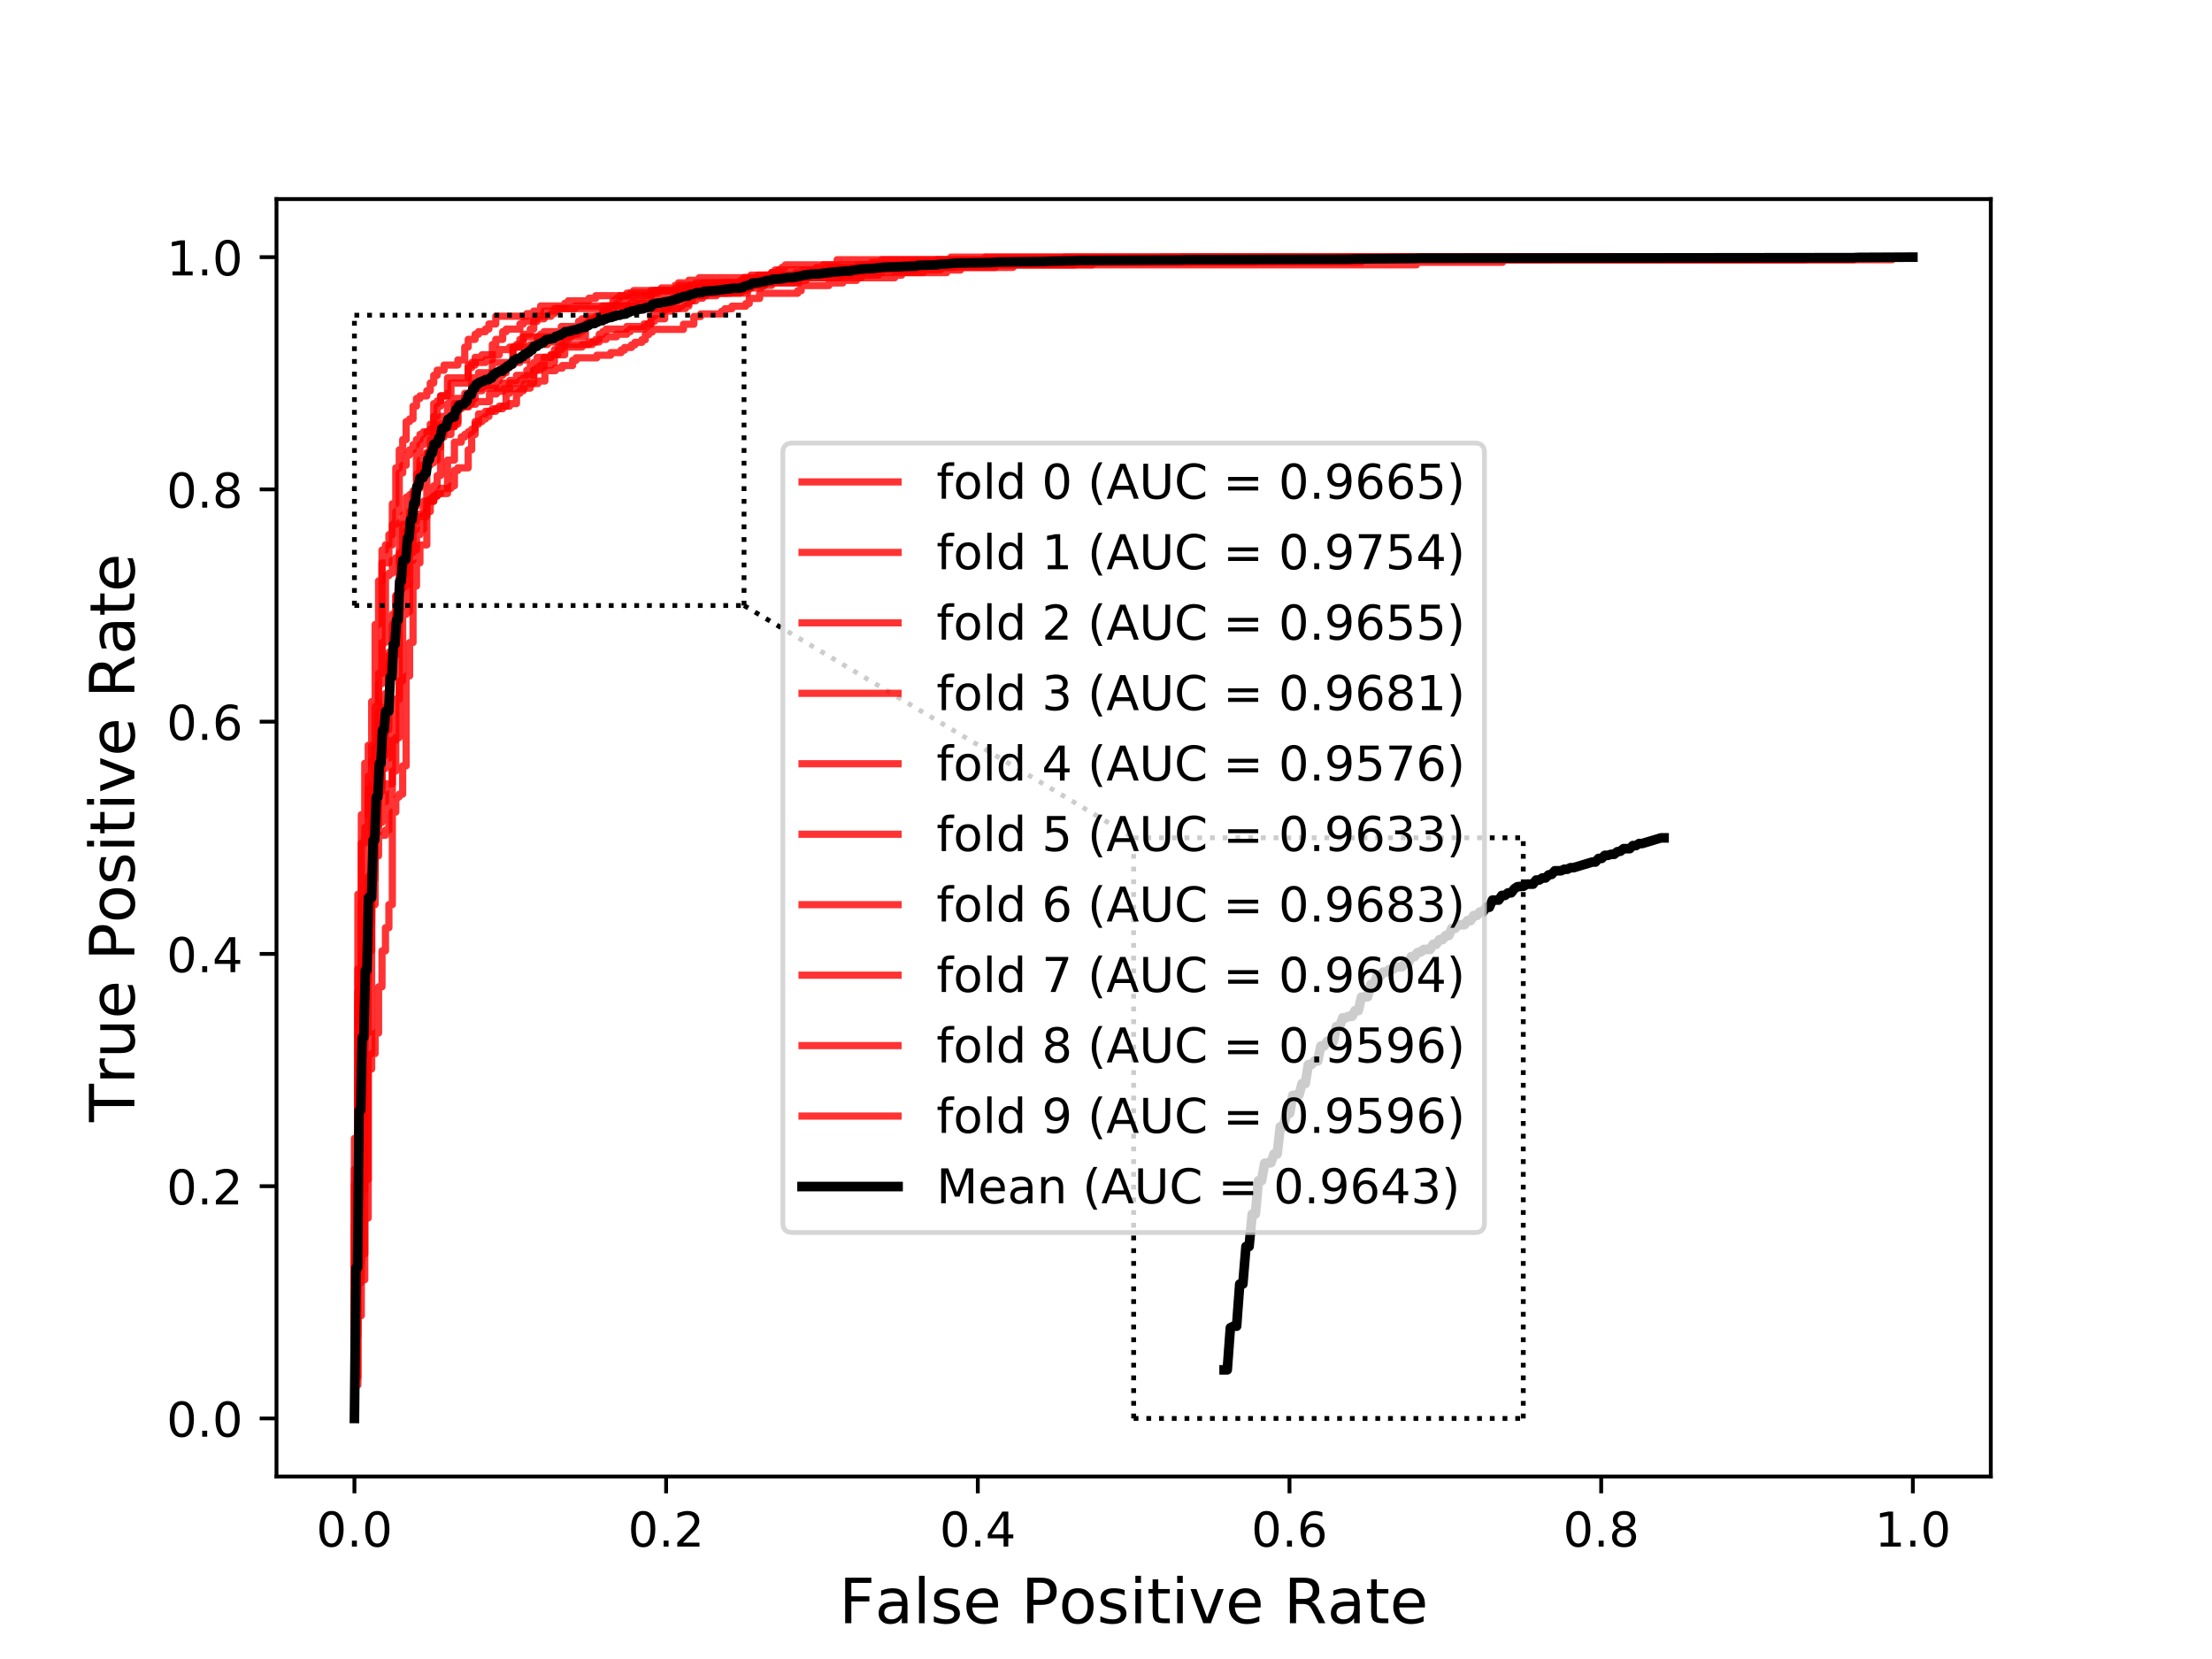 <?xml version="1.0" encoding="utf-8" standalone="no"?>
<!DOCTYPE svg PUBLIC "-//W3C//DTD SVG 1.1//EN"
  "http://www.w3.org/Graphics/SVG/1.1/DTD/svg11.dtd">
<!-- Created with matplotlib (https://matplotlib.org/) -->
<svg height="345.6pt" version="1.1" viewBox="0 0 460.8 345.6" width="460.8pt" xmlns="http://www.w3.org/2000/svg" xmlns:xlink="http://www.w3.org/1999/xlink">
 <defs>
  <style type="text/css">
*{stroke-linecap:butt;stroke-linejoin:round;}
  </style>
 </defs>
 <g id="figure_1">
  <g id="patch_1">
   <path d="M 0 345.6 
L 460.8 345.6 
L 460.8 0 
L 0 0 
z
" style="fill:#ffffff;"/>
  </g>
  <g id="axes_1">
   <g id="patch_2">
    <path d="M 57.6 307.584 
L 414.72 307.584 
L 414.72 41.472 
L 57.6 41.472 
z
" style="fill:#ffffff;"/>
   </g>
   <g id="matplotlib.axis_1">
    <g id="xtick_1">
     <g id="line2d_1">
      <defs>
       <path d="M 0 0 
L 0 3.5 
" id="m80ce42da17" style="stroke:#000000;stroke-width:0.8;"/>
      </defs>
      <g>
       <use style="stroke:#000000;stroke-width:0.8;" x="73.833" xlink:href="#m80ce42da17" y="307.584"/>
      </g>
     </g>
     <g id="text_1">
      <!-- 0.0 -->
      <defs>
       <path d="M 31.781 66.406 
Q 24.172 66.406 20.328 58.906 
Q 16.5 51.422 16.5 36.375 
Q 16.5 21.391 20.328 13.891 
Q 24.172 6.391 31.781 6.391 
Q 39.453 6.391 43.281 13.891 
Q 47.125 21.391 47.125 36.375 
Q 47.125 51.422 43.281 58.906 
Q 39.453 66.406 31.781 66.406 
z
M 31.781 74.219 
Q 44.047 74.219 50.516 64.516 
Q 56.984 54.828 56.984 36.375 
Q 56.984 17.969 50.516 8.266 
Q 44.047 -1.422 31.781 -1.422 
Q 19.531 -1.422 13.062 8.266 
Q 6.594 17.969 6.594 36.375 
Q 6.594 54.828 13.062 64.516 
Q 19.531 74.219 31.781 74.219 
z
" id="DejaVuSans-48"/>
       <path d="M 10.688 12.406 
L 21 12.406 
L 21 0 
L 10.688 0 
z
" id="DejaVuSans-46"/>
      </defs>
      <g transform="translate(65.881 322.182)scale(0.1 -0.1)">
       <use xlink:href="#DejaVuSans-48"/>
       <use x="63.623" xlink:href="#DejaVuSans-46"/>
       <use x="95.41" xlink:href="#DejaVuSans-48"/>
      </g>
     </g>
    </g>
    <g id="xtick_2">
     <g id="line2d_2">
      <g>
       <use style="stroke:#000000;stroke-width:0.8;" x="138.764" xlink:href="#m80ce42da17" y="307.584"/>
      </g>
     </g>
     <g id="text_2">
      <!-- 0.2 -->
      <defs>
       <path d="M 19.188 8.297 
L 53.609 8.297 
L 53.609 0 
L 7.328 0 
L 7.328 8.297 
Q 12.938 14.109 22.625 23.891 
Q 32.328 33.688 34.812 36.531 
Q 39.547 41.844 41.422 45.531 
Q 43.312 49.219 43.312 52.781 
Q 43.312 58.594 39.234 62.25 
Q 35.156 65.922 28.609 65.922 
Q 23.969 65.922 18.812 64.312 
Q 13.672 62.703 7.812 59.422 
L 7.812 69.391 
Q 13.766 71.781 18.938 73 
Q 24.125 74.219 28.422 74.219 
Q 39.75 74.219 46.484 68.547 
Q 53.219 62.891 53.219 53.422 
Q 53.219 48.922 51.531 44.891 
Q 49.859 40.875 45.406 35.406 
Q 44.188 33.984 37.641 27.219 
Q 31.109 20.453 19.188 8.297 
z
" id="DejaVuSans-50"/>
      </defs>
      <g transform="translate(130.812 322.182)scale(0.1 -0.1)">
       <use xlink:href="#DejaVuSans-48"/>
       <use x="63.623" xlink:href="#DejaVuSans-46"/>
       <use x="95.41" xlink:href="#DejaVuSans-50"/>
      </g>
     </g>
    </g>
    <g id="xtick_3">
     <g id="line2d_3">
      <g>
       <use style="stroke:#000000;stroke-width:0.8;" x="203.695" xlink:href="#m80ce42da17" y="307.584"/>
      </g>
     </g>
     <g id="text_3">
      <!-- 0.4 -->
      <defs>
       <path d="M 37.797 64.312 
L 12.891 25.391 
L 37.797 25.391 
z
M 35.203 72.906 
L 47.609 72.906 
L 47.609 25.391 
L 58.016 25.391 
L 58.016 17.188 
L 47.609 17.188 
L 47.609 0 
L 37.797 0 
L 37.797 17.188 
L 4.891 17.188 
L 4.891 26.703 
z
" id="DejaVuSans-52"/>
      </defs>
      <g transform="translate(195.743 322.182)scale(0.1 -0.1)">
       <use xlink:href="#DejaVuSans-48"/>
       <use x="63.623" xlink:href="#DejaVuSans-46"/>
       <use x="95.41" xlink:href="#DejaVuSans-52"/>
      </g>
     </g>
    </g>
    <g id="xtick_4">
     <g id="line2d_4">
      <g>
       <use style="stroke:#000000;stroke-width:0.8;" x="268.625" xlink:href="#m80ce42da17" y="307.584"/>
      </g>
     </g>
     <g id="text_4">
      <!-- 0.6 -->
      <defs>
       <path d="M 33.016 40.375 
Q 26.375 40.375 22.484 35.828 
Q 18.609 31.297 18.609 23.391 
Q 18.609 15.531 22.484 10.953 
Q 26.375 6.391 33.016 6.391 
Q 39.656 6.391 43.531 10.953 
Q 47.406 15.531 47.406 23.391 
Q 47.406 31.297 43.531 35.828 
Q 39.656 40.375 33.016 40.375 
z
M 52.594 71.297 
L 52.594 62.312 
Q 48.875 64.062 45.094 64.984 
Q 41.312 65.922 37.594 65.922 
Q 27.828 65.922 22.672 59.328 
Q 17.531 52.734 16.797 39.406 
Q 19.672 43.656 24.016 45.922 
Q 28.375 48.188 33.594 48.188 
Q 44.578 48.188 50.953 41.516 
Q 57.328 34.859 57.328 23.391 
Q 57.328 12.156 50.688 5.359 
Q 44.047 -1.422 33.016 -1.422 
Q 20.359 -1.422 13.672 8.266 
Q 6.984 17.969 6.984 36.375 
Q 6.984 53.656 15.188 63.938 
Q 23.391 74.219 37.203 74.219 
Q 40.922 74.219 44.703 73.484 
Q 48.484 72.75 52.594 71.297 
z
" id="DejaVuSans-54"/>
      </defs>
      <g transform="translate(260.674 322.182)scale(0.1 -0.1)">
       <use xlink:href="#DejaVuSans-48"/>
       <use x="63.623" xlink:href="#DejaVuSans-46"/>
       <use x="95.41" xlink:href="#DejaVuSans-54"/>
      </g>
     </g>
    </g>
    <g id="xtick_5">
     <g id="line2d_5">
      <g>
       <use style="stroke:#000000;stroke-width:0.8;" x="333.556" xlink:href="#m80ce42da17" y="307.584"/>
      </g>
     </g>
     <g id="text_5">
      <!-- 0.8 -->
      <defs>
       <path d="M 31.781 34.625 
Q 24.75 34.625 20.719 30.859 
Q 16.703 27.094 16.703 20.516 
Q 16.703 13.922 20.719 10.156 
Q 24.75 6.391 31.781 6.391 
Q 38.812 6.391 42.859 10.172 
Q 46.922 13.969 46.922 20.516 
Q 46.922 27.094 42.891 30.859 
Q 38.875 34.625 31.781 34.625 
z
M 21.922 38.812 
Q 15.578 40.375 12.031 44.719 
Q 8.5 49.078 8.5 55.328 
Q 8.5 64.062 14.719 69.141 
Q 20.953 74.219 31.781 74.219 
Q 42.672 74.219 48.875 69.141 
Q 55.078 64.062 55.078 55.328 
Q 55.078 49.078 51.531 44.719 
Q 48 40.375 41.703 38.812 
Q 48.828 37.156 52.797 32.312 
Q 56.781 27.484 56.781 20.516 
Q 56.781 9.906 50.312 4.234 
Q 43.844 -1.422 31.781 -1.422 
Q 19.734 -1.422 13.25 4.234 
Q 6.781 9.906 6.781 20.516 
Q 6.781 27.484 10.781 32.312 
Q 14.797 37.156 21.922 38.812 
z
M 18.312 54.391 
Q 18.312 48.734 21.844 45.562 
Q 25.391 42.391 31.781 42.391 
Q 38.141 42.391 41.719 45.562 
Q 45.312 48.734 45.312 54.391 
Q 45.312 60.062 41.719 63.234 
Q 38.141 66.406 31.781 66.406 
Q 25.391 66.406 21.844 63.234 
Q 18.312 60.062 18.312 54.391 
z
" id="DejaVuSans-56"/>
      </defs>
      <g transform="translate(325.605 322.182)scale(0.1 -0.1)">
       <use xlink:href="#DejaVuSans-48"/>
       <use x="63.623" xlink:href="#DejaVuSans-46"/>
       <use x="95.41" xlink:href="#DejaVuSans-56"/>
      </g>
     </g>
    </g>
    <g id="xtick_6">
     <g id="line2d_6">
      <g>
       <use style="stroke:#000000;stroke-width:0.8;" x="398.487" xlink:href="#m80ce42da17" y="307.584"/>
      </g>
     </g>
     <g id="text_6">
      <!-- 1.0 -->
      <defs>
       <path d="M 12.406 8.297 
L 28.516 8.297 
L 28.516 63.922 
L 10.984 60.406 
L 10.984 69.391 
L 28.422 72.906 
L 38.281 72.906 
L 38.281 8.297 
L 54.391 8.297 
L 54.391 0 
L 12.406 0 
z
" id="DejaVuSans-49"/>
      </defs>
      <g transform="translate(390.536 322.182)scale(0.1 -0.1)">
       <use xlink:href="#DejaVuSans-49"/>
       <use x="63.623" xlink:href="#DejaVuSans-46"/>
       <use x="95.41" xlink:href="#DejaVuSans-48"/>
      </g>
     </g>
    </g>
    <g id="text_7">
     <!-- False Positive Rate -->
     <defs>
      <path d="M 9.812 72.906 
L 51.703 72.906 
L 51.703 64.594 
L 19.672 64.594 
L 19.672 43.109 
L 48.578 43.109 
L 48.578 34.812 
L 19.672 34.812 
L 19.672 0 
L 9.812 0 
z
" id="DejaVuSans-70"/>
      <path d="M 34.281 27.484 
Q 23.391 27.484 19.188 25 
Q 14.984 22.516 14.984 16.5 
Q 14.984 11.719 18.141 8.906 
Q 21.297 6.109 26.703 6.109 
Q 34.188 6.109 38.703 11.406 
Q 43.219 16.703 43.219 25.484 
L 43.219 27.484 
z
M 52.203 31.203 
L 52.203 0 
L 43.219 0 
L 43.219 8.297 
Q 40.141 3.328 35.547 0.953 
Q 30.953 -1.422 24.312 -1.422 
Q 15.922 -1.422 10.953 3.297 
Q 6 8.016 6 15.922 
Q 6 25.141 12.172 29.828 
Q 18.359 34.516 30.609 34.516 
L 43.219 34.516 
L 43.219 35.406 
Q 43.219 41.609 39.141 45 
Q 35.062 48.391 27.688 48.391 
Q 23 48.391 18.547 47.266 
Q 14.109 46.141 10.016 43.891 
L 10.016 52.203 
Q 14.938 54.109 19.578 55.047 
Q 24.219 56 28.609 56 
Q 40.484 56 46.344 49.844 
Q 52.203 43.703 52.203 31.203 
z
" id="DejaVuSans-97"/>
      <path d="M 9.422 75.984 
L 18.406 75.984 
L 18.406 0 
L 9.422 0 
z
" id="DejaVuSans-108"/>
      <path d="M 44.281 53.078 
L 44.281 44.578 
Q 40.484 46.531 36.375 47.5 
Q 32.281 48.484 27.875 48.484 
Q 21.188 48.484 17.844 46.438 
Q 14.5 44.391 14.5 40.281 
Q 14.5 37.156 16.891 35.375 
Q 19.281 33.594 26.516 31.984 
L 29.594 31.297 
Q 39.156 29.25 43.188 25.516 
Q 47.219 21.781 47.219 15.094 
Q 47.219 7.469 41.188 3.016 
Q 35.156 -1.422 24.609 -1.422 
Q 20.219 -1.422 15.453 -0.562 
Q 10.688 0.297 5.422 2 
L 5.422 11.281 
Q 10.406 8.688 15.234 7.391 
Q 20.062 6.109 24.812 6.109 
Q 31.156 6.109 34.562 8.281 
Q 37.984 10.453 37.984 14.406 
Q 37.984 18.062 35.516 20.016 
Q 33.062 21.969 24.703 23.781 
L 21.578 24.516 
Q 13.234 26.266 9.516 29.906 
Q 5.812 33.547 5.812 39.891 
Q 5.812 47.609 11.281 51.797 
Q 16.75 56 26.812 56 
Q 31.781 56 36.172 55.266 
Q 40.578 54.547 44.281 53.078 
z
" id="DejaVuSans-115"/>
      <path d="M 56.203 29.594 
L 56.203 25.203 
L 14.891 25.203 
Q 15.484 15.922 20.484 11.062 
Q 25.484 6.203 34.422 6.203 
Q 39.594 6.203 44.453 7.469 
Q 49.312 8.734 54.109 11.281 
L 54.109 2.781 
Q 49.266 0.734 44.188 -0.344 
Q 39.109 -1.422 33.891 -1.422 
Q 20.797 -1.422 13.156 6.188 
Q 5.516 13.812 5.516 26.812 
Q 5.516 40.234 12.766 48.109 
Q 20.016 56 32.328 56 
Q 43.359 56 49.781 48.891 
Q 56.203 41.797 56.203 29.594 
z
M 47.219 32.234 
Q 47.125 39.594 43.094 43.984 
Q 39.062 48.391 32.422 48.391 
Q 24.906 48.391 20.391 44.141 
Q 15.875 39.891 15.188 32.172 
z
" id="DejaVuSans-101"/>
      <path id="DejaVuSans-32"/>
      <path d="M 19.672 64.797 
L 19.672 37.406 
L 32.078 37.406 
Q 38.969 37.406 42.719 40.969 
Q 46.484 44.531 46.484 51.125 
Q 46.484 57.672 42.719 61.234 
Q 38.969 64.797 32.078 64.797 
z
M 9.812 72.906 
L 32.078 72.906 
Q 44.344 72.906 50.609 67.359 
Q 56.891 61.812 56.891 51.125 
Q 56.891 40.328 50.609 34.812 
Q 44.344 29.297 32.078 29.297 
L 19.672 29.297 
L 19.672 0 
L 9.812 0 
z
" id="DejaVuSans-80"/>
      <path d="M 30.609 48.391 
Q 23.391 48.391 19.188 42.75 
Q 14.984 37.109 14.984 27.297 
Q 14.984 17.484 19.156 11.844 
Q 23.344 6.203 30.609 6.203 
Q 37.797 6.203 41.984 11.859 
Q 46.188 17.531 46.188 27.297 
Q 46.188 37.016 41.984 42.703 
Q 37.797 48.391 30.609 48.391 
z
M 30.609 56 
Q 42.328 56 49.016 48.375 
Q 55.719 40.766 55.719 27.297 
Q 55.719 13.875 49.016 6.219 
Q 42.328 -1.422 30.609 -1.422 
Q 18.844 -1.422 12.172 6.219 
Q 5.516 13.875 5.516 27.297 
Q 5.516 40.766 12.172 48.375 
Q 18.844 56 30.609 56 
z
" id="DejaVuSans-111"/>
      <path d="M 9.422 54.688 
L 18.406 54.688 
L 18.406 0 
L 9.422 0 
z
M 9.422 75.984 
L 18.406 75.984 
L 18.406 64.594 
L 9.422 64.594 
z
" id="DejaVuSans-105"/>
      <path d="M 18.312 70.219 
L 18.312 54.688 
L 36.812 54.688 
L 36.812 47.703 
L 18.312 47.703 
L 18.312 18.016 
Q 18.312 11.328 20.141 9.422 
Q 21.969 7.516 27.594 7.516 
L 36.812 7.516 
L 36.812 0 
L 27.594 0 
Q 17.188 0 13.234 3.875 
Q 9.281 7.766 9.281 18.016 
L 9.281 47.703 
L 2.688 47.703 
L 2.688 54.688 
L 9.281 54.688 
L 9.281 70.219 
z
" id="DejaVuSans-116"/>
      <path d="M 2.984 54.688 
L 12.5 54.688 
L 29.594 8.797 
L 46.688 54.688 
L 56.203 54.688 
L 35.688 0 
L 23.484 0 
z
" id="DejaVuSans-118"/>
      <path d="M 44.391 34.188 
Q 47.562 33.109 50.562 29.594 
Q 53.562 26.078 56.594 19.922 
L 66.609 0 
L 56 0 
L 46.688 18.703 
Q 43.062 26.031 39.672 28.422 
Q 36.281 30.812 30.422 30.812 
L 19.672 30.812 
L 19.672 0 
L 9.812 0 
L 9.812 72.906 
L 32.078 72.906 
Q 44.578 72.906 50.734 67.672 
Q 56.891 62.453 56.891 51.906 
Q 56.891 45.016 53.688 40.469 
Q 50.484 35.938 44.391 34.188 
z
M 19.672 64.797 
L 19.672 38.922 
L 32.078 38.922 
Q 39.203 38.922 42.844 42.219 
Q 46.484 45.516 46.484 51.906 
Q 46.484 58.297 42.844 61.547 
Q 39.203 64.797 32.078 64.797 
z
" id="DejaVuSans-82"/>
     </defs>
     <g transform="translate(174.793 338.14)scale(0.13 -0.13)">
      <use xlink:href="#DejaVuSans-70"/>
      <use x="57.379" xlink:href="#DejaVuSans-97"/>
      <use x="118.658" xlink:href="#DejaVuSans-108"/>
      <use x="146.441" xlink:href="#DejaVuSans-115"/>
      <use x="198.541" xlink:href="#DejaVuSans-101"/>
      <use x="260.064" xlink:href="#DejaVuSans-32"/>
      <use x="291.852" xlink:href="#DejaVuSans-80"/>
      <use x="352.107" xlink:href="#DejaVuSans-111"/>
      <use x="413.289" xlink:href="#DejaVuSans-115"/>
      <use x="465.389" xlink:href="#DejaVuSans-105"/>
      <use x="493.172" xlink:href="#DejaVuSans-116"/>
      <use x="532.381" xlink:href="#DejaVuSans-105"/>
      <use x="560.164" xlink:href="#DejaVuSans-118"/>
      <use x="619.344" xlink:href="#DejaVuSans-101"/>
      <use x="680.867" xlink:href="#DejaVuSans-32"/>
      <use x="712.654" xlink:href="#DejaVuSans-82"/>
      <use x="782.105" xlink:href="#DejaVuSans-97"/>
      <use x="843.385" xlink:href="#DejaVuSans-116"/>
      <use x="882.594" xlink:href="#DejaVuSans-101"/>
     </g>
    </g>
   </g>
   <g id="matplotlib.axis_2">
    <g id="ytick_1">
     <g id="line2d_7">
      <defs>
       <path d="M 0 0 
L -3.5 0 
" id="m71261f2173" style="stroke:#000000;stroke-width:0.8;"/>
      </defs>
      <g>
       <use style="stroke:#000000;stroke-width:0.8;" x="57.6" xlink:href="#m71261f2173" y="295.488"/>
      </g>
     </g>
     <g id="text_8">
      <!-- 0.0 -->
      <g transform="translate(34.697 299.287)scale(0.1 -0.1)">
       <use xlink:href="#DejaVuSans-48"/>
       <use x="63.623" xlink:href="#DejaVuSans-46"/>
       <use x="95.41" xlink:href="#DejaVuSans-48"/>
      </g>
     </g>
    </g>
    <g id="ytick_2">
     <g id="line2d_8">
      <g>
       <use style="stroke:#000000;stroke-width:0.8;" x="57.6" xlink:href="#m71261f2173" y="247.104"/>
      </g>
     </g>
     <g id="text_9">
      <!-- 0.2 -->
      <g transform="translate(34.697 250.903)scale(0.1 -0.1)">
       <use xlink:href="#DejaVuSans-48"/>
       <use x="63.623" xlink:href="#DejaVuSans-46"/>
       <use x="95.41" xlink:href="#DejaVuSans-50"/>
      </g>
     </g>
    </g>
    <g id="ytick_3">
     <g id="line2d_9">
      <g>
       <use style="stroke:#000000;stroke-width:0.8;" x="57.6" xlink:href="#m71261f2173" y="198.72"/>
      </g>
     </g>
     <g id="text_10">
      <!-- 0.4 -->
      <g transform="translate(34.697 202.519)scale(0.1 -0.1)">
       <use xlink:href="#DejaVuSans-48"/>
       <use x="63.623" xlink:href="#DejaVuSans-46"/>
       <use x="95.41" xlink:href="#DejaVuSans-52"/>
      </g>
     </g>
    </g>
    <g id="ytick_4">
     <g id="line2d_10">
      <g>
       <use style="stroke:#000000;stroke-width:0.8;" x="57.6" xlink:href="#m71261f2173" y="150.336"/>
      </g>
     </g>
     <g id="text_11">
      <!-- 0.6 -->
      <g transform="translate(34.697 154.135)scale(0.1 -0.1)">
       <use xlink:href="#DejaVuSans-48"/>
       <use x="63.623" xlink:href="#DejaVuSans-46"/>
       <use x="95.41" xlink:href="#DejaVuSans-54"/>
      </g>
     </g>
    </g>
    <g id="ytick_5">
     <g id="line2d_11">
      <g>
       <use style="stroke:#000000;stroke-width:0.8;" x="57.6" xlink:href="#m71261f2173" y="101.952"/>
      </g>
     </g>
     <g id="text_12">
      <!-- 0.8 -->
      <g transform="translate(34.697 105.751)scale(0.1 -0.1)">
       <use xlink:href="#DejaVuSans-48"/>
       <use x="63.623" xlink:href="#DejaVuSans-46"/>
       <use x="95.41" xlink:href="#DejaVuSans-56"/>
      </g>
     </g>
    </g>
    <g id="ytick_6">
     <g id="line2d_12">
      <g>
       <use style="stroke:#000000;stroke-width:0.8;" x="57.6" xlink:href="#m71261f2173" y="53.568"/>
      </g>
     </g>
     <g id="text_13">
      <!-- 1.0 -->
      <g transform="translate(34.697 57.367)scale(0.1 -0.1)">
       <use xlink:href="#DejaVuSans-49"/>
       <use x="63.623" xlink:href="#DejaVuSans-46"/>
       <use x="95.41" xlink:href="#DejaVuSans-48"/>
      </g>
     </g>
    </g>
    <g id="text_14">
     <!-- True Positive Rate -->
     <defs>
      <path d="M -0.297 72.906 
L 61.375 72.906 
L 61.375 64.594 
L 35.5 64.594 
L 35.5 0 
L 25.594 0 
L 25.594 64.594 
L -0.297 64.594 
z
" id="DejaVuSans-84"/>
      <path d="M 41.109 46.297 
Q 39.594 47.172 37.812 47.578 
Q 36.031 48 33.891 48 
Q 26.266 48 22.188 43.047 
Q 18.109 38.094 18.109 28.812 
L 18.109 0 
L 9.078 0 
L 9.078 54.688 
L 18.109 54.688 
L 18.109 46.188 
Q 20.953 51.172 25.484 53.578 
Q 30.031 56 36.531 56 
Q 37.453 56 38.578 55.875 
Q 39.703 55.766 41.062 55.516 
z
" id="DejaVuSans-114"/>
      <path d="M 8.5 21.578 
L 8.5 54.688 
L 17.484 54.688 
L 17.484 21.922 
Q 17.484 14.156 20.5 10.266 
Q 23.531 6.391 29.594 6.391 
Q 36.859 6.391 41.078 11.031 
Q 45.312 15.672 45.312 23.688 
L 45.312 54.688 
L 54.297 54.688 
L 54.297 0 
L 45.312 0 
L 45.312 8.406 
Q 42.047 3.422 37.719 1 
Q 33.406 -1.422 27.688 -1.422 
Q 18.266 -1.422 13.375 4.438 
Q 8.5 10.297 8.5 21.578 
z
M 31.109 56 
z
" id="DejaVuSans-117"/>
     </defs>
     <g transform="translate(27.993 233.738)rotate(-90)scale(0.13 -0.13)">
      <use xlink:href="#DejaVuSans-84"/>
      <use x="60.865" xlink:href="#DejaVuSans-114"/>
      <use x="101.979" xlink:href="#DejaVuSans-117"/>
      <use x="165.357" xlink:href="#DejaVuSans-101"/>
      <use x="226.881" xlink:href="#DejaVuSans-32"/>
      <use x="258.668" xlink:href="#DejaVuSans-80"/>
      <use x="318.924" xlink:href="#DejaVuSans-111"/>
      <use x="380.105" xlink:href="#DejaVuSans-115"/>
      <use x="432.205" xlink:href="#DejaVuSans-105"/>
      <use x="459.988" xlink:href="#DejaVuSans-116"/>
      <use x="499.197" xlink:href="#DejaVuSans-105"/>
      <use x="526.98" xlink:href="#DejaVuSans-118"/>
      <use x="586.16" xlink:href="#DejaVuSans-101"/>
      <use x="647.684" xlink:href="#DejaVuSans-32"/>
      <use x="679.471" xlink:href="#DejaVuSans-82"/>
      <use x="748.922" xlink:href="#DejaVuSans-97"/>
      <use x="810.201" xlink:href="#DejaVuSans-116"/>
      <use x="849.41" xlink:href="#DejaVuSans-101"/>
     </g>
    </g>
   </g>
   <g id="line2d_13">
    <path clip-path="url(#p259ee235bd)" d="M 73.833 295.488 
L 73.833 295.488 
L 73.833 294.953 
L 73.833 288.53 
L 74.551 288.53 
L 74.551 262.84 
L 75.269 262.84 
L 75.269 247.853 
L 75.988 247.853 
L 75.988 197.007 
L 76.706 197.007 
L 76.706 182.556 
L 77.424 182.556 
L 77.424 182.021 
L 78.142 182.021 
L 78.142 171.852 
L 78.861 171.852 
L 78.861 171.317 
L 79.579 171.317 
L 79.579 167.035 
L 80.297 167.035 
L 80.297 163.288 
L 81.734 163.288 
L 81.734 154.19 
L 82.452 154.19 
L 82.452 145.626 
L 83.17 145.626 
L 83.17 122.612 
L 83.888 122.612 
L 83.888 116.724 
L 84.607 116.724 
L 84.607 115.118 
L 85.325 115.118 
L 85.325 106.555 
L 86.043 106.555 
L 86.043 102.273 
L 86.761 102.273 
L 86.761 94.245 
L 87.48 94.245 
L 87.48 92.639 
L 88.198 92.639 
L 88.198 91.569 
L 88.916 91.569 
L 88.916 89.963 
L 89.634 89.963 
L 89.634 88.357 
L 90.353 88.357 
L 90.353 86.752 
L 91.071 86.752 
L 91.071 84.611 
L 91.789 84.611 
L 91.789 82.47 
L 93.226 82.47 
L 93.226 81.935 
L 93.944 81.935 
L 93.944 79.794 
L 97.535 79.794 
L 97.535 76.047 
L 98.972 76.047 
L 98.972 74.442 
L 100.408 74.442 
L 100.408 73.906 
L 104 73.906 
L 104 72.836 
L 106.155 72.836 
L 106.155 72.301 
L 110.464 72.301 
L 110.464 71.766 
L 111.901 71.766 
L 111.901 70.16 
L 112.619 70.16 
L 112.619 69.625 
L 113.337 69.625 
L 113.337 69.089 
L 116.928 69.089 
L 116.928 68.019 
L 120.52 68.019 
L 120.52 66.949 
L 121.238 66.949 
L 121.238 66.413 
L 122.675 66.413 
L 122.675 65.878 
L 125.548 65.878 
L 125.548 65.343 
L 126.984 65.343 
L 126.984 64.808 
L 127.702 64.808 
L 127.702 62.667 
L 128.421 62.667 
L 128.421 62.132 
L 129.139 62.132 
L 129.139 61.596 
L 131.294 61.596 
L 131.294 61.061 
L 132.012 61.061 
L 132.012 60.526 
L 137.758 60.526 
L 137.758 59.991 
L 140.631 59.991 
L 140.631 59.455 
L 141.349 59.455 
L 141.349 58.92 
L 143.504 58.92 
L 143.504 58.385 
L 145.659 58.385 
L 145.659 57.85 
L 157.869 57.85 
L 157.869 57.315 
L 177.262 57.315 
L 177.262 56.779 
L 178.699 56.779 
L 178.699 56.244 
L 182.29 56.244 
L 182.29 55.709 
L 190.909 55.709 
L 190.909 55.174 
L 192.346 55.174 
L 192.346 54.638 
L 195.219 54.638 
L 195.219 54.103 
L 198.092 54.103 
L 198.092 53.568 
L 398.487 53.568 
" style="fill:none;stroke:#ff0000;stroke-linecap:square;stroke-opacity:0.8;stroke-width:1.5;"/>
   </g>
   <g id="line2d_14">
    <path clip-path="url(#p259ee235bd)" d="M 73.833 295.488 
L 73.833 295.488 
L 73.833 294.953 
L 73.833 278.361 
L 74.551 278.361 
L 74.551 206.641 
L 75.269 206.641 
L 75.269 169.711 
L 75.988 169.711 
L 75.988 159.007 
L 76.706 159.007 
L 76.706 155.26 
L 77.424 155.26 
L 77.424 146.161 
L 78.142 146.161 
L 78.142 130.105 
L 78.861 130.105 
L 78.861 121.006 
L 79.579 121.006 
L 79.579 114.583 
L 80.297 114.583 
L 80.297 113.513 
L 81.015 113.513 
L 81.015 111.372 
L 81.734 111.372 
L 81.734 104.949 
L 82.452 104.949 
L 82.452 97.456 
L 83.17 97.456 
L 83.17 93.71 
L 83.888 93.71 
L 83.888 91.569 
L 84.607 91.569 
L 84.607 87.822 
L 85.325 87.822 
L 85.325 87.287 
L 86.043 87.287 
L 86.043 84.611 
L 86.761 84.611 
L 86.761 83.005 
L 87.48 83.005 
L 87.48 82.47 
L 88.916 82.47 
L 88.916 81.4 
L 89.634 81.4 
L 89.634 79.794 
L 90.353 79.794 
L 90.353 78.188 
L 91.071 78.188 
L 91.071 77.118 
L 92.508 77.118 
L 92.508 76.047 
L 95.381 76.047 
L 95.381 74.977 
L 96.817 74.977 
L 96.817 72.301 
L 97.535 72.301 
L 97.535 70.695 
L 98.972 70.695 
L 98.972 69.625 
L 99.69 69.625 
L 99.69 69.089 
L 101.127 69.089 
L 101.127 68.554 
L 101.845 68.554 
L 101.845 67.484 
L 103.281 67.484 
L 103.281 65.878 
L 109.746 65.878 
L 109.746 65.343 
L 111.182 65.343 
L 111.182 64.808 
L 112.619 64.808 
L 112.619 63.737 
L 117.647 63.737 
L 117.647 63.202 
L 118.365 63.202 
L 118.365 62.667 
L 122.675 62.667 
L 122.675 62.132 
L 124.111 62.132 
L 124.111 61.596 
L 130.575 61.596 
L 130.575 61.061 
L 137.04 61.061 
L 137.04 60.526 
L 140.631 60.526 
L 140.631 59.991 
L 141.349 59.991 
L 141.349 59.455 
L 144.941 59.455 
L 144.941 58.92 
L 154.996 58.92 
L 154.996 58.385 
L 160.024 58.385 
L 160.024 57.85 
L 165.052 57.85 
L 165.052 57.315 
L 170.798 57.315 
L 170.798 56.779 
L 172.953 56.779 
L 172.953 55.709 
L 190.909 55.709 
L 190.909 55.174 
L 195.219 55.174 
L 195.219 54.638 
L 209.584 54.638 
L 209.584 54.103 
L 246.216 54.103 
L 246.216 53.568 
L 398.487 53.568 
" style="fill:none;stroke:#ff0000;stroke-linecap:square;stroke-opacity:0.8;stroke-width:1.5;"/>
   </g>
   <g id="line2d_15">
    <path clip-path="url(#p259ee235bd)" d="M 73.833 295.488 
L 73.833 269.262 
L 74.551 268.727 
L 74.551 267.656 
L 75.269 267.121 
L 75.269 266.586 
L 75.988 266.586 
L 75.988 245.712 
L 76.706 245.712 
L 76.706 219.487 
L 77.424 219.487 
L 77.424 155.26 
L 78.142 155.26 
L 78.142 147.232 
L 78.861 147.232 
L 78.861 142.415 
L 79.579 142.415 
L 79.579 117.259 
L 81.015 117.259 
L 81.015 113.513 
L 81.734 113.513 
L 81.734 109.231 
L 82.452 109.231 
L 82.452 106.555 
L 83.17 106.555 
L 83.17 98.527 
L 83.888 98.527 
L 83.888 96.921 
L 84.607 96.921 
L 84.607 94.78 
L 85.325 94.78 
L 85.325 93.71 
L 86.043 93.71 
L 86.043 92.639 
L 86.761 92.639 
L 86.761 91.569 
L 87.48 91.569 
L 87.48 90.498 
L 88.198 90.498 
L 88.198 89.963 
L 89.634 89.963 
L 89.634 89.428 
L 90.353 89.428 
L 90.353 88.357 
L 91.789 88.357 
L 91.789 86.752 
L 93.226 86.752 
L 93.226 84.076 
L 93.944 84.076 
L 93.944 83.54 
L 94.662 83.54 
L 94.662 83.005 
L 98.972 83.005 
L 98.972 81.4 
L 100.408 81.4 
L 100.408 80.864 
L 104.718 80.864 
L 104.718 79.794 
L 106.155 79.794 
L 106.155 79.259 
L 107.591 79.259 
L 107.591 78.188 
L 109.746 78.188 
L 109.746 77.118 
L 110.464 77.118 
L 110.464 76.047 
L 111.182 76.047 
L 111.182 75.512 
L 111.901 75.512 
L 111.901 74.442 
L 114.774 74.442 
L 114.774 73.906 
L 116.21 73.906 
L 116.21 72.836 
L 116.928 72.836 
L 116.928 71.766 
L 117.647 71.766 
L 117.647 70.695 
L 118.365 70.695 
L 118.365 70.16 
L 121.956 70.16 
L 121.956 68.019 
L 122.675 68.019 
L 122.675 66.413 
L 124.829 66.413 
L 124.829 65.878 
L 125.548 65.878 
L 125.548 64.808 
L 126.266 64.808 
L 126.266 64.272 
L 126.984 64.272 
L 126.984 63.737 
L 128.421 63.737 
L 128.421 63.202 
L 129.139 63.202 
L 129.139 62.667 
L 130.575 62.667 
L 130.575 62.132 
L 132.012 62.132 
L 132.012 61.596 
L 135.603 61.596 
L 135.603 60.526 
L 141.349 60.526 
L 141.349 59.991 
L 146.377 59.991 
L 146.377 58.92 
L 156.433 58.92 
L 156.433 58.385 
L 157.151 58.385 
L 157.151 57.85 
L 163.616 57.85 
L 163.616 57.315 
L 170.798 57.315 
L 170.798 56.779 
L 177.981 56.779 
L 177.981 56.244 
L 180.136 56.244 
L 180.136 55.709 
L 187.318 55.709 
L 187.318 55.174 
L 206.711 55.174 
L 206.711 54.638 
L 217.485 54.638 
L 217.485 54.103 
L 394.178 54.103 
L 394.178 53.568 
L 398.487 53.568 
L 398.487 53.568 
" style="fill:none;stroke:#ff0000;stroke-linecap:square;stroke-opacity:0.8;stroke-width:1.5;"/>
   </g>
   <g id="line2d_16">
    <path clip-path="url(#p259ee235bd)" d="M 73.833 295.488 
L 73.833 246.783 
L 74.551 246.783 
L 74.551 186.303 
L 75.269 186.303 
L 75.269 175.598 
L 75.988 175.598 
L 75.988 172.387 
L 76.706 172.387 
L 76.706 161.683 
L 77.424 161.683 
L 77.424 158.471 
L 78.142 158.471 
L 78.142 155.795 
L 78.861 155.795 
L 78.861 140.274 
L 79.579 140.274 
L 79.579 133.851 
L 80.297 133.851 
L 80.297 119.935 
L 81.015 119.935 
L 81.015 119.4 
L 81.734 119.4 
L 81.734 116.724 
L 82.452 116.724 
L 82.452 116.189 
L 83.17 116.189 
L 83.17 115.118 
L 83.888 115.118 
L 83.888 114.583 
L 84.607 114.583 
L 84.607 110.837 
L 85.325 110.837 
L 85.325 107.625 
L 86.043 107.625 
L 86.043 105.484 
L 86.761 105.484 
L 86.761 101.738 
L 87.48 101.738 
L 87.48 96.921 
L 89.634 96.921 
L 89.634 96.386 
L 90.353 96.386 
L 90.353 95.85 
L 91.071 95.85 
L 91.071 93.174 
L 91.789 93.174 
L 91.789 90.498 
L 92.508 90.498 
L 92.508 88.893 
L 94.662 88.893 
L 94.662 87.822 
L 95.381 87.822 
L 95.381 84.076 
L 96.817 84.076 
L 96.817 83.54 
L 97.535 83.54 
L 97.535 81.935 
L 98.254 81.935 
L 98.254 78.723 
L 99.69 78.723 
L 99.69 77.653 
L 105.436 77.653 
L 105.436 76.583 
L 106.155 76.583 
L 106.155 76.047 
L 106.873 76.047 
L 106.873 75.512 
L 108.309 75.512 
L 108.309 74.977 
L 109.746 74.977 
L 109.746 73.371 
L 110.464 73.371 
L 110.464 72.301 
L 111.182 72.301 
L 111.182 71.766 
L 114.055 71.766 
L 114.055 71.23 
L 116.928 71.23 
L 116.928 70.16 
L 118.365 70.16 
L 118.365 69.625 
L 120.52 69.625 
L 120.52 69.089 
L 121.238 69.089 
L 121.238 68.554 
L 121.956 68.554 
L 121.956 67.484 
L 124.111 67.484 
L 124.111 66.949 
L 124.829 66.949 
L 124.829 66.413 
L 125.548 66.413 
L 125.548 65.878 
L 126.266 65.878 
L 126.266 65.343 
L 129.857 65.343 
L 129.857 64.808 
L 130.575 64.808 
L 130.575 64.272 
L 131.294 64.272 
L 131.294 63.737 
L 132.73 63.737 
L 132.73 63.202 
L 138.476 63.202 
L 138.476 62.667 
L 140.631 62.667 
L 140.631 62.132 
L 141.349 62.132 
L 141.349 61.596 
L 142.068 61.596 
L 142.068 61.061 
L 151.405 61.061 
L 151.405 60.526 
L 154.278 60.526 
L 154.278 59.991 
L 156.433 59.991 
L 156.433 59.455 
L 159.306 59.455 
L 159.306 58.92 
L 166.489 58.92 
L 166.489 58.385 
L 167.925 58.385 
L 167.925 57.315 
L 168.643 57.315 
L 168.643 56.244 
L 177.262 56.244 
L 177.262 55.709 
L 178.699 55.709 
L 178.699 55.174 
L 181.572 55.174 
L 181.572 54.638 
L 183.727 54.638 
L 183.727 54.103 
L 241.906 54.103 
L 241.906 53.568 
L 398.487 53.568 
L 398.487 53.568 
" style="fill:none;stroke:#ff0000;stroke-linecap:square;stroke-opacity:0.8;stroke-width:1.5;"/>
   </g>
   <g id="line2d_17">
    <path clip-path="url(#p259ee235bd)" d="M 73.833 295.488 
L 73.833 286.924 
L 74.551 286.924 
L 74.551 274.079 
L 75.269 274.079 
L 75.269 261.234 
L 75.988 261.234 
L 75.988 253.741 
L 76.706 253.741 
L 76.706 222.698 
L 77.424 222.698 
L 77.424 219.487 
L 78.142 219.487 
L 78.142 215.205 
L 78.861 215.205 
L 78.861 205.571 
L 79.579 205.571 
L 79.579 198.078 
L 80.297 198.078 
L 80.297 193.261 
L 81.015 193.261 
L 81.015 188.444 
L 81.734 188.444 
L 81.734 169.176 
L 82.452 169.176 
L 82.452 166.5 
L 83.17 165.964 
L 83.17 165.429 
L 83.888 165.429 
L 83.888 159.542 
L 84.607 159.542 
L 84.607 140.809 
L 85.325 140.809 
L 85.325 133.851 
L 86.043 133.851 
L 86.043 122.076 
L 86.761 122.076 
L 86.761 117.259 
L 87.48 117.259 
L 87.48 113.513 
L 88.916 113.513 
L 88.916 106.555 
L 89.634 106.555 
L 89.634 103.879 
L 90.353 103.879 
L 90.353 101.203 
L 91.071 101.203 
L 91.071 99.062 
L 91.789 99.062 
L 91.789 91.033 
L 92.508 91.033 
L 92.508 90.498 
L 93.944 90.498 
L 93.944 88.893 
L 94.662 88.893 
L 94.662 88.357 
L 95.381 88.357 
L 95.381 85.146 
L 96.099 85.146 
L 96.099 84.611 
L 97.535 84.611 
L 97.535 84.076 
L 98.254 84.076 
L 98.254 80.864 
L 100.408 80.864 
L 100.408 80.329 
L 103.281 80.329 
L 103.281 79.259 
L 104 79.259 
L 104 78.188 
L 104.718 78.188 
L 104.718 76.583 
L 105.436 76.583 
L 105.436 76.047 
L 106.873 76.047 
L 106.873 72.301 
L 108.309 72.301 
L 108.309 70.695 
L 109.028 70.695 
L 109.028 69.625 
L 110.464 69.625 
L 110.464 68.554 
L 111.182 68.554 
L 111.182 66.413 
L 111.901 66.413 
L 111.901 65.878 
L 114.774 65.878 
L 114.774 65.343 
L 115.492 65.343 
L 115.492 64.272 
L 119.802 64.272 
L 119.802 63.737 
L 131.294 63.737 
L 131.294 63.202 
L 132.012 63.202 
L 132.012 62.667 
L 132.73 62.667 
L 132.73 62.132 
L 134.167 62.132 
L 134.167 61.596 
L 139.913 61.596 
L 139.913 61.061 
L 154.278 61.061 
L 154.278 60.526 
L 155.715 60.526 
L 155.715 59.991 
L 156.433 59.991 
L 156.433 59.455 
L 159.306 59.455 
L 159.306 58.92 
L 165.77 58.92 
L 165.77 57.85 
L 179.417 57.85 
L 179.417 57.315 
L 183.009 57.315 
L 183.009 56.779 
L 183.727 56.779 
L 183.727 56.244 
L 190.909 56.244 
L 190.909 55.709 
L 211.021 55.709 
L 211.021 55.174 
L 227.541 55.174 
L 227.541 54.638 
L 261.299 54.638 
L 261.299 54.103 
L 281.411 54.103 
L 281.411 53.568 
L 398.487 53.568 
L 398.487 53.568 
" style="fill:none;stroke:#ff0000;stroke-linecap:square;stroke-opacity:0.8;stroke-width:1.5;"/>
   </g>
   <g id="line2d_18">
    <path clip-path="url(#p259ee235bd)" d="M 73.833 295.488 
L 73.833 237.149 
L 74.551 237.149 
L 74.551 201.824 
L 75.269 201.824 
L 75.269 187.909 
L 75.988 187.909 
L 75.988 186.838 
L 76.706 186.838 
L 76.706 183.092 
L 77.424 183.092 
L 77.424 179.88 
L 78.142 179.88 
L 78.142 168.641 
L 78.861 168.641 
L 78.861 164.894 
L 79.579 164.894 
L 79.579 160.077 
L 80.297 160.077 
L 80.297 157.936 
L 81.015 157.936 
L 81.015 138.668 
L 81.734 138.668 
L 81.734 136.527 
L 82.452 136.527 
L 82.452 129.569 
L 83.17 129.569 
L 83.17 115.654 
L 83.888 115.654 
L 83.888 109.231 
L 85.325 109.231 
L 85.325 108.161 
L 86.043 108.161 
L 86.043 104.949 
L 86.761 104.949 
L 86.761 101.203 
L 87.48 101.203 
L 87.48 95.85 
L 88.198 95.85 
L 88.198 95.315 
L 88.916 95.315 
L 88.916 94.245 
L 89.634 94.245 
L 89.634 91.569 
L 90.353 91.569 
L 90.353 91.033 
L 91.071 91.033 
L 91.071 90.498 
L 91.789 90.498 
L 91.789 88.357 
L 93.226 88.357 
L 93.226 87.287 
L 94.662 87.287 
L 94.662 84.076 
L 96.817 84.076 
L 96.817 81.935 
L 98.254 81.935 
L 98.254 80.329 
L 99.69 80.329 
L 99.69 79.794 
L 100.408 79.794 
L 100.408 79.259 
L 101.127 79.259 
L 101.127 78.723 
L 102.563 78.723 
L 102.563 75.512 
L 106.873 75.512 
L 106.873 72.301 
L 107.591 72.301 
L 107.591 71.766 
L 109.028 71.766 
L 109.028 70.16 
L 119.083 70.16 
L 119.083 69.625 
L 119.802 69.625 
L 119.802 69.089 
L 120.52 69.089 
L 120.52 68.554 
L 121.238 68.554 
L 121.238 68.019 
L 121.956 68.019 
L 121.956 67.484 
L 123.393 67.484 
L 123.393 66.949 
L 124.111 66.949 
L 124.111 65.878 
L 128.421 65.878 
L 128.421 65.343 
L 130.575 65.343 
L 130.575 64.808 
L 132.73 64.808 
L 132.73 64.272 
L 139.195 64.272 
L 139.195 63.202 
L 139.913 63.202 
L 139.913 62.667 
L 140.631 62.667 
L 140.631 62.132 
L 142.068 62.132 
L 142.068 61.596 
L 149.25 61.596 
L 149.25 61.061 
L 155.715 61.061 
L 155.715 59.991 
L 158.588 59.991 
L 158.588 59.455 
L 160.742 59.455 
L 160.742 58.385 
L 166.489 58.385 
L 166.489 57.85 
L 175.108 57.85 
L 175.108 57.315 
L 177.262 57.315 
L 177.262 56.779 
L 192.346 56.779 
L 192.346 56.244 
L 195.937 56.244 
L 195.937 55.709 
L 198.81 55.709 
L 198.81 55.174 
L 295.058 55.174 
L 295.058 54.638 
L 313.014 54.638 
L 313.014 54.103 
L 376.221 54.103 
L 376.221 53.568 
L 398.487 53.568 
L 398.487 53.568 
" style="fill:none;stroke:#ff0000;stroke-linecap:square;stroke-opacity:0.8;stroke-width:1.5;"/>
   </g>
   <g id="line2d_19">
    <path clip-path="url(#p259ee235bd)" d="M 73.833 295.488 
L 73.833 295.488 
L 73.833 294.953 
L 73.833 273.009 
L 74.551 273.009 
L 74.551 254.811 
L 75.269 254.811 
L 75.269 220.022 
L 75.988 220.022 
L 75.988 204.5 
L 76.706 204.5 
L 76.706 192.19 
L 77.424 192.19 
L 77.424 188.444 
L 78.142 188.444 
L 78.142 164.359 
L 78.861 164.359 
L 78.861 159.007 
L 79.579 159.007 
L 79.579 157.401 
L 80.297 157.401 
L 80.297 152.049 
L 81.015 152.049 
L 81.015 136.527 
L 81.734 136.527 
L 81.734 130.105 
L 82.452 130.105 
L 82.452 127.964 
L 83.17 127.964 
L 83.17 126.358 
L 83.888 126.358 
L 83.888 122.076 
L 84.607 122.076 
L 84.607 121.541 
L 85.325 121.541 
L 85.325 115.118 
L 86.043 115.118 
L 86.043 114.583 
L 86.761 114.583 
L 86.761 111.372 
L 87.48 111.372 
L 87.48 110.301 
L 88.198 110.301 
L 88.198 107.09 
L 88.916 107.09 
L 88.916 95.315 
L 89.634 95.315 
L 89.634 92.639 
L 90.353 92.639 
L 90.353 84.076 
L 91.071 84.076 
L 91.071 83.54 
L 91.789 83.54 
L 91.789 82.47 
L 93.226 82.47 
L 93.226 78.723 
L 97.535 78.723 
L 97.535 76.583 
L 98.254 76.583 
L 98.254 75.512 
L 101.127 75.512 
L 101.127 74.977 
L 102.563 74.977 
L 102.563 71.766 
L 103.281 71.766 
L 103.281 70.695 
L 104.718 70.695 
L 104.718 69.089 
L 105.436 69.089 
L 105.436 68.554 
L 108.309 68.554 
L 108.309 67.484 
L 109.028 67.484 
L 109.028 66.949 
L 111.901 66.949 
L 111.901 66.413 
L 113.337 66.413 
L 113.337 64.808 
L 116.21 64.808 
L 116.21 64.272 
L 125.548 64.272 
L 125.548 63.737 
L 133.448 63.737 
L 133.448 63.202 
L 135.603 63.202 
L 135.603 61.061 
L 136.322 61.061 
L 136.322 60.526 
L 142.786 60.526 
L 142.786 59.991 
L 143.504 59.991 
L 143.504 59.455 
L 150.687 59.455 
L 150.687 58.92 
L 154.996 58.92 
L 154.996 57.85 
L 156.433 57.85 
L 156.433 57.315 
L 160.742 57.315 
L 160.742 56.779 
L 161.461 56.779 
L 161.461 56.244 
L 162.897 56.244 
L 162.897 55.709 
L 163.616 55.709 
L 163.616 55.174 
L 174.389 55.174 
L 174.389 54.103 
L 205.275 54.103 
L 205.275 53.568 
L 398.487 53.568 
" style="fill:none;stroke:#ff0000;stroke-linecap:square;stroke-opacity:0.8;stroke-width:1.5;"/>
   </g>
   <g id="line2d_20">
    <path clip-path="url(#p259ee235bd)" d="M 73.833 295.488 
L 73.833 262.84 
L 74.551 262.84 
L 74.551 224.304 
L 75.269 224.304 
L 75.269 215.74 
L 75.988 215.74 
L 75.988 195.937 
L 76.706 195.937 
L 76.706 190.585 
L 77.424 190.585 
L 77.424 173.993 
L 78.142 173.993 
L 78.142 173.458 
L 78.861 173.458 
L 78.861 163.824 
L 79.579 163.824 
L 79.579 152.049 
L 80.297 152.049 
L 80.297 147.232 
L 81.015 147.232 
L 81.015 138.133 
L 81.734 138.133 
L 81.734 127.964 
L 82.452 127.964 
L 82.452 124.217 
L 83.17 124.217 
L 83.17 122.612 
L 83.888 122.612 
L 83.888 119.4 
L 84.607 119.4 
L 84.607 110.301 
L 86.761 110.301 
L 86.761 107.09 
L 88.198 107.09 
L 88.198 104.414 
L 90.353 104.414 
L 90.353 103.344 
L 91.071 103.344 
L 91.071 102.808 
L 91.789 102.808 
L 91.789 101.738 
L 93.944 101.738 
L 93.944 101.203 
L 94.662 101.203 
L 94.662 97.991 
L 95.381 97.991 
L 95.381 97.456 
L 97.535 97.456 
L 97.535 93.71 
L 98.254 93.71 
L 98.254 90.498 
L 98.972 90.498 
L 98.972 88.357 
L 99.69 88.357 
L 99.69 86.216 
L 101.127 86.216 
L 101.127 85.681 
L 103.281 85.681 
L 103.281 85.146 
L 104 85.146 
L 104 84.611 
L 106.155 84.611 
L 106.155 84.076 
L 107.591 84.076 
L 107.591 81.935 
L 108.309 81.935 
L 108.309 81.4 
L 109.028 81.4 
L 109.028 80.864 
L 110.464 80.864 
L 110.464 79.794 
L 111.182 79.794 
L 111.182 77.118 
L 112.619 77.118 
L 112.619 76.583 
L 113.337 76.583 
L 113.337 74.442 
L 114.774 74.442 
L 114.774 73.906 
L 115.492 73.906 
L 115.492 72.836 
L 116.21 72.836 
L 116.21 72.301 
L 117.647 72.301 
L 117.647 71.766 
L 122.675 71.766 
L 122.675 71.23 
L 124.829 71.23 
L 124.829 70.695 
L 126.266 70.695 
L 126.266 70.16 
L 128.421 70.16 
L 128.421 69.625 
L 130.575 69.625 
L 130.575 69.089 
L 131.294 69.089 
L 131.294 68.554 
L 134.167 68.554 
L 134.167 68.019 
L 134.885 68.019 
L 134.885 67.484 
L 135.603 67.484 
L 135.603 66.949 
L 136.322 66.949 
L 136.322 66.413 
L 138.476 66.413 
L 138.476 64.808 
L 139.913 64.808 
L 139.913 64.272 
L 142.786 64.272 
L 142.786 63.737 
L 143.504 63.737 
L 143.504 62.667 
L 144.222 62.667 
L 144.222 61.596 
L 146.377 61.596 
L 146.377 61.061 
L 147.095 61.061 
L 147.095 60.526 
L 148.532 60.526 
L 148.532 59.991 
L 149.969 59.991 
L 149.969 58.92 
L 154.278 58.92 
L 154.278 58.385 
L 154.996 58.385 
L 154.996 57.85 
L 159.306 57.85 
L 159.306 57.315 
L 160.742 57.315 
L 160.742 56.779 
L 162.179 56.779 
L 162.179 56.244 
L 172.235 56.244 
L 172.235 55.709 
L 182.29 55.709 
L 182.29 55.174 
L 197.374 55.174 
L 197.374 54.638 
L 283.565 54.638 
L 283.565 54.103 
L 289.311 54.103 
L 289.311 53.568 
L 398.487 53.568 
L 398.487 53.568 
" style="fill:none;stroke:#ff0000;stroke-linecap:square;stroke-opacity:0.8;stroke-width:1.5;"/>
   </g>
   <g id="line2d_21">
    <path clip-path="url(#p259ee235bd)" d="M 73.833 295.488 
L 73.833 243.572 
L 74.551 243.572 
L 74.551 225.909 
L 75.269 225.909 
L 75.269 217.881 
L 75.988 217.881 
L 75.988 215.205 
L 76.706 215.205 
L 76.706 198.078 
L 77.424 198.078 
L 77.424 183.092 
L 78.142 183.092 
L 78.142 178.275 
L 78.861 178.275 
L 78.861 173.993 
L 80.297 173.993 
L 80.297 172.922 
L 81.015 172.922 
L 81.015 165.429 
L 81.734 165.429 
L 81.734 160.612 
L 82.452 160.612 
L 82.452 153.654 
L 83.17 153.654 
L 83.17 141.88 
L 83.888 141.88 
L 83.888 127.964 
L 84.607 127.964 
L 84.607 127.429 
L 85.325 127.429 
L 85.325 116.724 
L 86.043 116.724 
L 86.043 108.696 
L 86.761 108.696 
L 86.761 107.625 
L 88.916 107.625 
L 88.916 104.414 
L 90.353 104.414 
L 90.353 103.344 
L 91.071 103.344 
L 91.071 102.808 
L 93.226 102.808 
L 93.226 95.85 
L 94.662 95.85 
L 94.662 92.104 
L 96.099 92.104 
L 96.099 91.033 
L 96.817 91.033 
L 96.817 90.498 
L 97.535 90.498 
L 97.535 89.963 
L 98.254 89.963 
L 98.254 89.428 
L 98.972 89.428 
L 98.972 87.822 
L 100.408 87.822 
L 100.408 87.287 
L 101.127 87.287 
L 101.127 86.752 
L 101.845 86.752 
L 101.845 85.681 
L 102.563 85.681 
L 102.563 85.146 
L 104.718 85.146 
L 104.718 84.611 
L 105.436 84.611 
L 105.436 81.935 
L 106.155 81.935 
L 106.155 79.794 
L 108.309 79.794 
L 108.309 79.259 
L 109.028 79.259 
L 109.028 78.723 
L 109.746 78.723 
L 109.746 78.188 
L 111.182 78.188 
L 111.182 77.118 
L 111.901 77.118 
L 111.901 76.583 
L 112.619 76.583 
L 112.619 76.047 
L 114.774 76.047 
L 114.774 75.512 
L 115.492 75.512 
L 115.492 73.906 
L 117.647 73.906 
L 117.647 72.301 
L 121.238 72.301 
L 121.238 71.766 
L 123.393 71.766 
L 123.393 71.23 
L 124.111 71.23 
L 124.111 70.695 
L 124.829 70.695 
L 124.829 69.625 
L 125.548 69.625 
L 125.548 69.089 
L 126.266 69.089 
L 126.266 68.554 
L 130.575 68.554 
L 130.575 68.019 
L 134.167 68.019 
L 134.167 67.484 
L 135.603 67.484 
L 135.603 65.878 
L 136.322 65.878 
L 136.322 65.343 
L 137.04 65.343 
L 137.04 64.808 
L 138.476 64.808 
L 139.195 64.272 
L 141.349 64.272 
L 141.349 63.737 
L 142.068 63.737 
L 142.068 63.202 
L 143.504 63.202 
L 143.504 62.667 
L 144.941 62.667 
L 144.941 62.132 
L 146.377 62.132 
L 146.377 61.596 
L 147.095 61.596 
L 147.095 61.061 
L 152.123 61.061 
L 152.123 60.526 
L 154.996 60.526 
L 154.996 59.991 
L 156.433 59.991 
L 156.433 58.92 
L 158.588 58.92 
L 158.588 58.385 
L 159.306 58.385 
L 159.306 57.85 
L 162.897 57.85 
L 162.897 57.315 
L 165.77 57.315 
L 165.77 56.779 
L 167.207 56.779 
L 167.207 56.244 
L 170.08 56.244 
L 170.08 55.709 
L 171.516 55.709 
L 171.516 55.174 
L 190.191 55.174 
L 190.191 54.638 
L 219.64 54.638 
L 219.64 54.103 
L 221.795 54.103 
L 221.795 53.568 
L 398.487 53.568 
L 398.487 53.568 
" style="fill:none;stroke:#ff0000;stroke-linecap:square;stroke-opacity:0.8;stroke-width:1.5;"/>
   </g>
   <g id="line2d_22">
    <path clip-path="url(#p259ee235bd)" d="M 73.833 295.488 
L 73.833 255.168 
L 74.554 255.168 
L 74.554 208.934 
L 75.276 208.934 
L 75.276 198.72 
L 75.997 198.72 
L 75.997 191.194 
L 76.719 191.194 
L 76.719 164.314 
L 77.44 164.314 
L 77.44 163.238 
L 78.161 163.238 
L 78.161 155.712 
L 78.883 155.712 
L 78.883 148.186 
L 79.604 148.186 
L 79.604 146.573 
L 80.326 146.573 
L 80.326 144.422 
L 81.047 144.422 
L 81.047 135.821 
L 81.769 135.821 
L 81.769 132.595 
L 82.49 132.595 
L 82.49 123.994 
L 83.212 123.994 
L 83.212 108.941 
L 83.933 108.941 
L 83.933 107.328 
L 84.655 107.328 
L 84.655 103.565 
L 85.376 103.565 
L 85.376 103.027 
L 86.819 103.027 
L 86.819 98.726 
L 87.54 98.726 
L 87.54 98.189 
L 88.262 98.189 
L 88.262 97.114 
L 88.983 97.114 
L 88.983 94.426 
L 89.705 94.426 
L 89.705 92.813 
L 90.426 92.813 
L 90.426 92.275 
L 91.148 92.275 
L 91.148 90.662 
L 91.869 90.662 
L 91.869 89.587 
L 92.591 89.587 
L 92.591 89.05 
L 93.312 89.05 
L 93.312 88.512 
L 94.755 88.512 
L 94.755 85.286 
L 95.476 85.286 
L 95.476 84.749 
L 97.641 84.749 
L 97.641 84.211 
L 99.084 84.211 
L 99.084 83.674 
L 101.969 83.674 
L 101.969 82.061 
L 103.412 82.061 
L 103.412 81.523 
L 104.855 81.523 
L 104.855 80.986 
L 109.184 80.986 
L 109.184 79.91 
L 112.07 79.91 
L 112.07 79.373 
L 113.513 79.373 
L 113.513 77.222 
L 115.677 77.222 
L 115.677 76.685 
L 117.12 76.685 
L 117.12 76.147 
L 119.284 76.147 
L 119.284 75.072 
L 120.006 75.072 
L 120.006 74.534 
L 124.335 74.534 
L 124.335 73.997 
L 127.22 73.997 
L 127.22 73.459 
L 129.385 73.459 
L 129.385 72.922 
L 130.106 72.922 
L 130.106 72.384 
L 131.549 72.384 
L 131.549 71.846 
L 132.271 71.846 
L 132.271 71.309 
L 133.713 71.309 
L 133.713 70.771 
L 134.435 70.771 
L 134.435 69.696 
L 135.156 69.696 
L 135.156 69.158 
L 135.878 69.158 
L 135.878 68.621 
L 142.371 68.621 
L 142.371 67.546 
L 144.535 67.546 
L 144.535 65.933 
L 145.978 65.933 
L 145.978 65.395 
L 150.307 65.395 
L 150.307 64.858 
L 151.028 64.858 
L 151.028 64.32 
L 152.471 64.32 
L 152.471 63.782 
L 155.357 63.782 
L 155.357 63.245 
L 156.079 63.245 
L 156.079 62.17 
L 158.243 62.17 
L 158.243 61.094 
L 166.179 61.094 
L 166.179 60.557 
L 166.9 60.557 
L 166.9 59.482 
L 172.672 59.482 
L 172.672 58.944 
L 175.558 58.944 
L 175.558 58.406 
L 178.444 58.406 
L 178.444 57.869 
L 186.38 57.869 
L 186.38 57.331 
L 187.823 57.331 
L 187.823 56.794 
L 197.201 56.794 
L 197.201 56.256 
L 200.087 56.256 
L 200.087 55.718 
L 207.302 55.718 
L 207.302 55.181 
L 223.895 55.181 
L 223.895 54.643 
L 247.703 54.643 
L 247.703 54.106 
L 386.223 54.106 
L 386.223 53.568 
L 398.487 53.568 
L 398.487 53.568 
" style="fill:none;stroke:#ff0000;stroke-linecap:square;stroke-opacity:0.8;stroke-width:1.5;"/>
   </g>
   <g id="line2d_23">
    <path clip-path="url(#p259ee235bd)" d="M 73.833 295.488 
L 74.158 264.136 
L 74.483 264.111 
L 74.808 231.311 
L 75.133 231.287 
L 75.458 216.125 
L 75.783 216.125 
L 76.108 202.153 
L 76.433 202.153 
L 76.758 186.994 
L 77.408 186.994 
L 77.732 175.005 
L 78.057 175.005 
L 78.382 166.063 
L 78.707 166.063 
L 79.032 159.048 
L 79.357 159.048 
L 79.682 152.09 
L 80.007 152.09 
L 80.332 148.182 
L 80.982 148.182 
L 81.307 141.06 
L 81.632 141.06 
L 81.957 134.207 
L 82.282 134.207 
L 82.607 129.161 
L 82.932 129.137 
L 83.257 121.084 
L 83.582 121.084 
L 83.907 116.695 
L 84.232 116.534 
L 84.557 116.534 
L 84.882 112.143 
L 85.207 112.143 
L 85.532 108.236 
L 85.857 108.236 
L 86.182 104.864 
L 86.507 104.864 
L 86.832 101.383 
L 87.157 101.383 
L 87.482 99.563 
L 88.132 99.51 
L 88.457 98.599 
L 88.782 98.599 
L 89.107 95.762 
L 89.432 95.762 
L 89.757 94.369 
L 90.082 94.369 
L 90.407 92.496 
L 91.057 92.442 
L 91.382 91.264 
L 91.707 91.264 
L 92.032 89.283 
L 92.357 89.283 
L 92.682 88.908 
L 93.007 88.908 
L 93.331 87.356 
L 93.656 87.356 
L 93.981 86.874 
L 94.631 86.874 
L 94.956 85.321 
L 95.281 85.321 
L 95.606 84.411 
L 95.931 84.411 
L 96.256 84.25 
L 96.581 84.25 
L 96.906 83.661 
L 97.231 83.661 
L 97.556 82.27 
L 98.206 82.216 
L 98.531 80.931 
L 98.856 80.931 
L 99.181 80.075 
L 99.506 80.075 
L 99.831 79.647 
L 100.156 79.647 
L 100.481 79.379 
L 100.806 79.379 
L 101.131 79.111 
L 101.781 79.111 
L 102.106 78.736 
L 102.431 78.736 
L 102.756 78.04 
L 103.081 78.04 
L 103.406 77.612 
L 103.731 77.558 
L 104.056 77.291 
L 104.706 77.291 
L 105.031 76.755 
L 105.356 76.755 
L 105.681 76.274 
L 106.006 76.274 
L 106.331 75.845 
L 106.656 75.845 
L 106.981 75.096 
L 107.306 75.096 
L 107.631 74.721 
L 108.281 74.721 
L 108.606 74.293 
L 108.931 74.293 
L 109.255 73.757 
L 109.58 73.757 
L 109.905 73.383 
L 110.23 73.383 
L 110.555 72.901 
L 110.88 72.901 
L 111.205 72.152 
L 111.855 72.152 
L 112.18 71.67 
L 112.505 71.67 
L 112.83 71.402 
L 113.155 71.402 
L 113.48 70.974 
L 113.805 70.759 
L 115.43 70.491 
L 115.755 70.063 
L 116.08 70.063 
L 116.405 69.849 
L 116.73 69.849 
L 117.055 69.528 
L 117.38 69.474 
L 117.705 69.099 
L 118.355 69.099 
L 118.68 68.939 
L 119.005 68.939 
L 119.33 68.778 
L 119.98 68.671 
L 120.305 68.617 
L 120.63 68.403 
L 120.955 68.403 
L 121.28 68.189 
L 121.93 68.189 
L 122.255 67.814 
L 122.58 67.814 
L 122.905 67.493 
L 123.88 67.386 
L 124.205 67.118 
L 124.53 67.065 
L 124.855 66.797 
L 125.504 66.797 
L 125.829 66.476 
L 126.154 66.476 
L 126.479 66.262 
L 127.129 66.155 
L 127.454 66.101 
L 127.779 65.887 
L 128.104 65.887 
L 128.429 65.673 
L 129.079 65.673 
L 129.404 65.512 
L 130.379 65.405 
L 130.704 65.084 
L 131.029 65.084 
L 131.354 64.869 
L 132.654 64.601 
L 132.979 64.441 
L 133.954 64.334 
L 134.604 64.065 
L 135.579 63.958 
L 135.904 63.369 
L 136.229 63.369 
L 136.554 63.209 
L 137.529 63.102 
L 139.804 62.673 
L 140.129 62.513 
L 140.454 62.513 
L 140.779 62.299 
L 141.103 62.299 
L 141.428 62.031 
L 141.753 62.031 
L 142.403 61.763 
L 143.378 61.656 
L 143.703 61.388 
L 144.353 61.281 
L 145.003 61.013 
L 146.303 60.906 
L 146.628 60.692 
L 148.253 60.585 
L 149.553 60.478 
L 150.203 60.371 
L 152.803 60.049 
L 154.103 60.049 
L 154.428 59.888 
L 154.753 59.888 
L 155.078 59.621 
L 156.378 59.299 
L 156.703 58.978 
L 158.002 58.87 
L 158.977 58.656 
L 159.302 58.656 
L 159.627 58.442 
L 160.602 58.388 
L 160.927 58.174 
L 162.877 58.067 
L 163.852 57.853 
L 165.477 57.8 
L 165.802 57.639 
L 166.452 57.585 
L 167.427 57.317 
L 168.402 57.21 
L 169.052 57.103 
L 170.677 57.05 
L 171.327 56.943 
L 173.601 56.675 
L 174.901 56.568 
L 176.201 56.46 
L 177.176 56.46 
L 177.501 56.3 
L 178.476 56.192 
L 179.126 56.085 
L 180.426 55.978 
L 182.051 55.925 
L 182.701 55.818 
L 184.326 55.657 
L 187.576 55.55 
L 188.55 55.496 
L 190.825 55.443 
L 191.15 55.282 
L 195.05 55.175 
L 195.7 55.068 
L 196.675 55.015 
L 197.975 54.907 
L 199.275 54.8 
L 206.424 54.693 
L 207.724 54.586 
L 217.474 54.479 
L 218.449 54.425 
L 223.648 54.318 
L 224.623 54.264 
L 246.072 54.157 
L 247.047 54.104 
L 281.17 53.996 
L 282.145 53.943 
L 294.819 53.836 
L 295.794 53.782 
L 386.138 53.675 
L 387.113 53.622 
L 398.487 53.568 
L 398.487 53.568 
" style="fill:none;stroke:#000000;stroke-linecap:square;stroke-width:2;"/>
   </g>
   <g id="line2d_24">
    <path clip-path="url(#p259ee235bd)" d="M 73.833 126.144 
L 73.833 122.961 
L 73.833 119.778 
L 73.833 116.595 
L 73.833 113.411 
L 73.833 110.228 
L 73.833 107.045 
L 73.833 103.862 
L 73.833 100.679 
L 73.833 97.496 
L 73.833 94.312 
L 73.833 91.129 
L 73.833 87.946 
L 73.833 84.763 
L 73.833 81.58 
L 73.833 78.397 
L 73.833 75.213 
L 73.833 72.03 
L 73.833 68.847 
L 73.833 65.664 
" style="fill:none;stroke:#000000;stroke-dasharray:1,1.65;stroke-dashoffset:0;"/>
   </g>
   <g id="line2d_25">
    <path clip-path="url(#p259ee235bd)" d="M 73.833 126.144 
L 78.104 126.144 
L 82.376 126.144 
L 86.648 126.144 
L 90.92 126.144 
L 95.192 126.144 
L 99.463 126.144 
L 103.735 126.144 
L 108.007 126.144 
L 112.279 126.144 
L 116.55 126.144 
L 120.822 126.144 
L 125.094 126.144 
L 129.366 126.144 
L 133.638 126.144 
L 137.909 126.144 
L 142.181 126.144 
L 146.453 126.144 
L 150.725 126.144 
L 154.996 126.144 
" style="fill:none;stroke:#000000;stroke-dasharray:1,1.65;stroke-dashoffset:0;"/>
   </g>
   <g id="line2d_26">
    <path clip-path="url(#p259ee235bd)" d="M 154.996 126.144 
L 154.996 122.961 
L 154.996 119.778 
L 154.996 116.595 
L 154.996 113.411 
L 154.996 110.228 
L 154.996 107.045 
L 154.996 103.862 
L 154.996 100.679 
L 154.996 97.496 
L 154.996 94.312 
L 154.996 91.129 
L 154.996 87.946 
L 154.996 84.763 
L 154.996 81.58 
L 154.996 78.397 
L 154.996 75.213 
L 154.996 72.03 
L 154.996 68.847 
L 154.996 65.664 
" style="fill:none;stroke:#000000;stroke-dasharray:1,1.65;stroke-dashoffset:0;"/>
   </g>
   <g id="line2d_27">
    <path clip-path="url(#p259ee235bd)" d="M 73.833 65.664 
L 78.104 65.664 
L 82.376 65.664 
L 86.648 65.664 
L 90.92 65.664 
L 95.192 65.664 
L 99.463 65.664 
L 103.735 65.664 
L 108.007 65.664 
L 112.279 65.664 
L 116.55 65.664 
L 120.822 65.664 
L 125.094 65.664 
L 129.366 65.664 
L 133.638 65.664 
L 137.909 65.664 
L 142.181 65.664 
L 146.453 65.664 
L 150.725 65.664 
L 154.996 65.664 
" style="fill:none;stroke:#000000;stroke-dasharray:1,1.65;stroke-dashoffset:0;"/>
   </g>
   <g id="line2d_28">
    <path clip-path="url(#p259ee235bd)" d="M 236.16 295.488 
L 236.16 289.122 
L 236.16 282.755 
L 236.16 276.389 
L 236.16 270.023 
L 236.16 263.656 
L 236.16 257.29 
L 236.16 250.924 
L 236.16 244.557 
L 236.16 238.191 
L 236.16 231.825 
L 236.16 225.459 
L 236.16 219.092 
L 236.16 212.726 
L 236.16 206.36 
L 236.16 199.993 
L 236.16 193.627 
L 236.16 187.261 
L 236.16 180.894 
L 236.16 174.528 
" style="fill:none;stroke:#000000;stroke-dasharray:1,1.65;stroke-dashoffset:0;"/>
   </g>
   <g id="line2d_29">
    <path clip-path="url(#p259ee235bd)" d="M 236.16 295.488 
L 240.432 295.488 
L 244.704 295.488 
L 248.975 295.488 
L 253.247 295.488 
L 257.519 295.488 
L 261.791 295.488 
L 266.062 295.488 
L 270.334 295.488 
L 274.606 295.488 
L 278.878 295.488 
L 283.149 295.488 
L 287.421 295.488 
L 291.693 295.488 
L 295.965 295.488 
L 300.237 295.488 
L 304.508 295.488 
L 308.78 295.488 
L 313.052 295.488 
L 317.324 295.488 
" style="fill:none;stroke:#000000;stroke-dasharray:1,1.65;stroke-dashoffset:0;"/>
   </g>
   <g id="line2d_30">
    <path clip-path="url(#p259ee235bd)" d="M 317.324 295.488 
L 317.324 289.122 
L 317.324 282.755 
L 317.324 276.389 
L 317.324 270.023 
L 317.324 263.656 
L 317.324 257.29 
L 317.324 250.924 
L 317.324 244.557 
L 317.324 238.191 
L 317.324 231.825 
L 317.324 225.459 
L 317.324 219.092 
L 317.324 212.726 
L 317.324 206.36 
L 317.324 199.993 
L 317.324 193.627 
L 317.324 187.261 
L 317.324 180.894 
L 317.324 174.528 
" style="fill:none;stroke:#000000;stroke-dasharray:1,1.65;stroke-dashoffset:0;"/>
   </g>
   <g id="line2d_31">
    <path clip-path="url(#p259ee235bd)" d="M 236.16 174.528 
L 240.432 174.528 
L 244.704 174.528 
L 248.975 174.528 
L 253.247 174.528 
L 257.519 174.528 
L 261.791 174.528 
L 266.062 174.528 
L 270.334 174.528 
L 274.606 174.528 
L 278.878 174.528 
L 283.149 174.528 
L 287.421 174.528 
L 291.693 174.528 
L 295.965 174.528 
L 300.237 174.528 
L 304.508 174.528 
L 308.78 174.528 
L 313.052 174.528 
L 317.324 174.528 
" style="fill:none;stroke:#000000;stroke-dasharray:1,1.65;stroke-dashoffset:0;"/>
   </g>
   <g id="line2d_32">
    <path clip-path="url(#p259ee235bd)" d="M 154.996 126.144 
L 159.268 128.691 
L 163.54 131.237 
L 167.812 133.784 
L 172.083 136.33 
L 176.355 138.877 
L 180.627 141.423 
L 184.899 143.97 
L 189.171 146.516 
L 193.442 149.063 
L 197.714 151.609 
L 201.986 154.156 
L 206.258 156.702 
L 210.529 159.249 
L 214.801 161.795 
L 219.073 164.342 
L 223.345 166.888 
L 227.616 169.435 
L 231.888 171.981 
L 236.16 174.528 
" style="fill:none;stroke:#000000;stroke-dasharray:1,1.65;stroke-dashoffset:0;"/>
   </g>
   <g id="line2d_33">
    <path clip-path="url(#p259ee235bd)" d="M 255.009 285.368 
L 255.659 285.368 
L 256.309 276.59 
L 256.959 276.268 
L 257.609 276.268 
L 258.259 267.487 
L 258.909 267.487 
L 259.559 259.672 
L 260.208 259.672 
L 260.858 252.928 
L 261.508 252.928 
L 262.158 245.966 
L 262.808 245.966 
L 263.458 242.327 
L 264.758 242.219 
L 265.408 240.399 
L 266.058 240.399 
L 266.708 234.723 
L 267.358 234.723 
L 268.008 231.938 
L 268.658 231.938 
L 269.308 228.192 
L 270.608 228.084 
L 271.258 225.728 
L 271.908 225.728 
L 272.558 221.766 
L 273.208 221.766 
L 273.858 221.017 
L 274.508 221.017 
L 275.158 217.912 
L 275.808 217.912 
L 276.457 216.948 
L 277.757 216.948 
L 278.407 213.841 
L 279.057 213.841 
L 279.707 212.021 
L 280.357 212.021 
L 281.007 211.7 
L 281.657 211.7 
L 282.307 210.522 
L 282.957 210.522 
L 283.607 207.739 
L 284.907 207.632 
L 285.557 205.063 
L 286.207 205.063 
L 286.857 203.35 
L 287.507 203.35 
L 288.157 202.493 
L 288.807 202.493 
L 289.457 201.958 
L 290.107 201.958 
L 290.757 201.423 
L 292.056 201.423 
L 292.706 200.672 
L 293.356 200.672 
L 294.006 199.28 
L 294.656 199.28 
L 295.306 198.424 
L 295.956 198.317 
L 296.606 197.781 
L 297.906 197.781 
L 298.556 196.71 
L 299.206 196.71 
L 299.856 195.747 
L 300.506 195.747 
L 301.156 194.891 
L 301.806 194.891 
L 302.456 193.392 
L 303.106 193.392 
L 303.756 192.643 
L 305.056 192.643 
L 305.706 191.786 
L 306.356 191.786 
L 307.006 190.715 
L 307.655 190.715 
L 308.305 189.966 
L 308.955 189.966 
L 309.605 189.002 
L 310.255 189.002 
L 310.905 187.504 
L 312.205 187.504 
L 312.855 186.54 
L 313.505 186.54 
L 314.155 186.005 
L 314.805 186.005 
L 315.455 185.148 
L 316.105 184.718 
L 317.405 184.611 
L 318.055 184.183 
L 319.355 184.183 
L 320.005 183.326 
L 320.655 183.326 
L 321.305 182.898 
L 321.955 182.898 
L 322.605 182.256 
L 323.255 182.148 
L 323.904 181.399 
L 325.204 181.399 
L 325.854 181.078 
L 326.504 181.078 
L 327.154 180.756 
L 327.804 180.756 
L 331.704 179.578 
L 332.354 179.578 
L 333.004 178.828 
L 333.654 178.828 
L 334.304 178.186 
L 334.954 178.186 
L 335.604 177.972 
L 336.254 177.972 
L 336.904 177.437 
L 337.554 177.329 
L 338.204 176.794 
L 339.503 176.794 
L 340.153 176.152 
L 340.803 176.152 
L 341.453 175.724 
L 342.103 175.724 
L 346.003 174.546 
L 346.653 174.546 
L 346.653 174.546 
" style="fill:none;stroke:#000000;stroke-linecap:square;stroke-width:2;"/>
   </g>
   <g id="patch_3">
    <path d="M 57.6 307.584 
L 57.6 41.472 
" style="fill:none;stroke:#000000;stroke-linecap:square;stroke-linejoin:miter;stroke-width:0.8;"/>
   </g>
   <g id="patch_4">
    <path d="M 414.72 307.584 
L 414.72 41.472 
" style="fill:none;stroke:#000000;stroke-linecap:square;stroke-linejoin:miter;stroke-width:0.8;"/>
   </g>
   <g id="patch_5">
    <path d="M 57.6 307.584 
L 414.72 307.584 
" style="fill:none;stroke:#000000;stroke-linecap:square;stroke-linejoin:miter;stroke-width:0.8;"/>
   </g>
   <g id="patch_6">
    <path d="M 57.6 41.472 
L 414.72 41.472 
" style="fill:none;stroke:#000000;stroke-linecap:square;stroke-linejoin:miter;stroke-width:0.8;"/>
   </g>
   <g id="legend_1">
    <g id="patch_7">
     <path d="M 165.082 256.758 
L 307.238 256.758 
Q 309.238 256.758 309.238 254.758 
L 309.238 94.298 
Q 309.238 92.298 307.238 92.298 
L 165.082 92.298 
Q 163.082 92.298 163.082 94.298 
L 163.082 254.758 
Q 163.082 256.758 165.082 256.758 
z
" style="fill:#ffffff;opacity:0.8;stroke:#cccccc;stroke-linejoin:miter;"/>
    </g>
    <g id="line2d_34">
     <path d="M 167.082 100.397 
L 187.082 100.397 
" style="fill:none;stroke:#ff0000;stroke-linecap:square;stroke-opacity:0.8;stroke-width:1.5;"/>
    </g>
    <g id="line2d_35"/>
    <g id="text_15">
     <!-- fold 0 (AUC = 0.9665) -->
     <defs>
      <path d="M 37.109 75.984 
L 37.109 68.5 
L 28.516 68.5 
Q 23.688 68.5 21.797 66.547 
Q 19.922 64.594 19.922 59.516 
L 19.922 54.688 
L 34.719 54.688 
L 34.719 47.703 
L 19.922 47.703 
L 19.922 0 
L 10.891 0 
L 10.891 47.703 
L 2.297 47.703 
L 2.297 54.688 
L 10.891 54.688 
L 10.891 58.5 
Q 10.891 67.625 15.141 71.797 
Q 19.391 75.984 28.609 75.984 
z
" id="DejaVuSans-102"/>
      <path d="M 45.406 46.391 
L 45.406 75.984 
L 54.391 75.984 
L 54.391 0 
L 45.406 0 
L 45.406 8.203 
Q 42.578 3.328 38.25 0.953 
Q 33.938 -1.422 27.875 -1.422 
Q 17.969 -1.422 11.734 6.484 
Q 5.516 14.406 5.516 27.297 
Q 5.516 40.188 11.734 48.094 
Q 17.969 56 27.875 56 
Q 33.938 56 38.25 53.625 
Q 42.578 51.266 45.406 46.391 
z
M 14.797 27.297 
Q 14.797 17.391 18.875 11.75 
Q 22.953 6.109 30.078 6.109 
Q 37.203 6.109 41.297 11.75 
Q 45.406 17.391 45.406 27.297 
Q 45.406 37.203 41.297 42.844 
Q 37.203 48.484 30.078 48.484 
Q 22.953 48.484 18.875 42.844 
Q 14.797 37.203 14.797 27.297 
z
" id="DejaVuSans-100"/>
      <path d="M 31 75.875 
Q 24.469 64.656 21.281 53.656 
Q 18.109 42.672 18.109 31.391 
Q 18.109 20.125 21.312 9.062 
Q 24.516 -2 31 -13.188 
L 23.188 -13.188 
Q 15.875 -1.703 12.234 9.375 
Q 8.594 20.453 8.594 31.391 
Q 8.594 42.281 12.203 53.312 
Q 15.828 64.359 23.188 75.875 
z
" id="DejaVuSans-40"/>
      <path d="M 34.188 63.188 
L 20.797 26.906 
L 47.609 26.906 
z
M 28.609 72.906 
L 39.797 72.906 
L 67.578 0 
L 57.328 0 
L 50.688 18.703 
L 17.828 18.703 
L 11.188 0 
L 0.781 0 
z
" id="DejaVuSans-65"/>
      <path d="M 8.688 72.906 
L 18.609 72.906 
L 18.609 28.609 
Q 18.609 16.891 22.844 11.734 
Q 27.094 6.594 36.625 6.594 
Q 46.094 6.594 50.344 11.734 
Q 54.594 16.891 54.594 28.609 
L 54.594 72.906 
L 64.5 72.906 
L 64.5 27.391 
Q 64.5 13.141 57.438 5.859 
Q 50.391 -1.422 36.625 -1.422 
Q 22.797 -1.422 15.734 5.859 
Q 8.688 13.141 8.688 27.391 
z
" id="DejaVuSans-85"/>
      <path d="M 64.406 67.281 
L 64.406 56.891 
Q 59.422 61.531 53.781 63.812 
Q 48.141 66.109 41.797 66.109 
Q 29.297 66.109 22.656 58.469 
Q 16.016 50.828 16.016 36.375 
Q 16.016 21.969 22.656 14.328 
Q 29.297 6.688 41.797 6.688 
Q 48.141 6.688 53.781 8.984 
Q 59.422 11.281 64.406 15.922 
L 64.406 5.609 
Q 59.234 2.094 53.438 0.328 
Q 47.656 -1.422 41.219 -1.422 
Q 24.656 -1.422 15.125 8.703 
Q 5.609 18.844 5.609 36.375 
Q 5.609 53.953 15.125 64.078 
Q 24.656 74.219 41.219 74.219 
Q 47.75 74.219 53.531 72.484 
Q 59.328 70.75 64.406 67.281 
z
" id="DejaVuSans-67"/>
      <path d="M 10.594 45.406 
L 73.188 45.406 
L 73.188 37.203 
L 10.594 37.203 
z
M 10.594 25.484 
L 73.188 25.484 
L 73.188 17.188 
L 10.594 17.188 
z
" id="DejaVuSans-61"/>
      <path d="M 10.984 1.516 
L 10.984 10.5 
Q 14.703 8.734 18.5 7.812 
Q 22.312 6.891 25.984 6.891 
Q 35.75 6.891 40.891 13.453 
Q 46.047 20.016 46.781 33.406 
Q 43.953 29.203 39.594 26.953 
Q 35.25 24.703 29.984 24.703 
Q 19.047 24.703 12.672 31.312 
Q 6.297 37.938 6.297 49.422 
Q 6.297 60.641 12.938 67.422 
Q 19.578 74.219 30.609 74.219 
Q 43.266 74.219 49.922 64.516 
Q 56.594 54.828 56.594 36.375 
Q 56.594 19.141 48.406 8.859 
Q 40.234 -1.422 26.422 -1.422 
Q 22.703 -1.422 18.891 -0.688 
Q 15.094 0.047 10.984 1.516 
z
M 30.609 32.422 
Q 37.25 32.422 41.125 36.953 
Q 45.016 41.5 45.016 49.422 
Q 45.016 57.281 41.125 61.844 
Q 37.25 66.406 30.609 66.406 
Q 23.969 66.406 20.094 61.844 
Q 16.219 57.281 16.219 49.422 
Q 16.219 41.5 20.094 36.953 
Q 23.969 32.422 30.609 32.422 
z
" id="DejaVuSans-57"/>
      <path d="M 10.797 72.906 
L 49.516 72.906 
L 49.516 64.594 
L 19.828 64.594 
L 19.828 46.734 
Q 21.969 47.469 24.109 47.828 
Q 26.266 48.188 28.422 48.188 
Q 40.625 48.188 47.75 41.5 
Q 54.891 34.812 54.891 23.391 
Q 54.891 11.625 47.562 5.094 
Q 40.234 -1.422 26.906 -1.422 
Q 22.312 -1.422 17.547 -0.641 
Q 12.797 0.141 7.719 1.703 
L 7.719 11.625 
Q 12.109 9.234 16.797 8.062 
Q 21.484 6.891 26.703 6.891 
Q 35.156 6.891 40.078 11.328 
Q 45.016 15.766 45.016 23.391 
Q 45.016 31 40.078 35.438 
Q 35.156 39.891 26.703 39.891 
Q 22.75 39.891 18.812 39.016 
Q 14.891 38.141 10.797 36.281 
z
" id="DejaVuSans-53"/>
      <path d="M 8.016 75.875 
L 15.828 75.875 
Q 23.141 64.359 26.781 53.312 
Q 30.422 42.281 30.422 31.391 
Q 30.422 20.453 26.781 9.375 
Q 23.141 -1.703 15.828 -13.188 
L 8.016 -13.188 
Q 14.5 -2 17.703 9.062 
Q 20.906 20.125 20.906 31.391 
Q 20.906 42.672 17.703 53.656 
Q 14.5 64.656 8.016 75.875 
z
" id="DejaVuSans-41"/>
     </defs>
     <g transform="translate(195.082 103.897)scale(0.1 -0.1)">
      <use xlink:href="#DejaVuSans-102"/>
      <use x="35.205" xlink:href="#DejaVuSans-111"/>
      <use x="96.387" xlink:href="#DejaVuSans-108"/>
      <use x="124.17" xlink:href="#DejaVuSans-100"/>
      <use x="187.646" xlink:href="#DejaVuSans-32"/>
      <use x="219.434" xlink:href="#DejaVuSans-48"/>
      <use x="283.057" xlink:href="#DejaVuSans-32"/>
      <use x="314.844" xlink:href="#DejaVuSans-40"/>
      <use x="353.857" xlink:href="#DejaVuSans-65"/>
      <use x="422.266" xlink:href="#DejaVuSans-85"/>
      <use x="495.459" xlink:href="#DejaVuSans-67"/>
      <use x="565.283" xlink:href="#DejaVuSans-32"/>
      <use x="597.07" xlink:href="#DejaVuSans-61"/>
      <use x="680.859" xlink:href="#DejaVuSans-32"/>
      <use x="712.646" xlink:href="#DejaVuSans-48"/>
      <use x="776.27" xlink:href="#DejaVuSans-46"/>
      <use x="808.057" xlink:href="#DejaVuSans-57"/>
      <use x="871.68" xlink:href="#DejaVuSans-54"/>
      <use x="935.303" xlink:href="#DejaVuSans-54"/>
      <use x="998.926" xlink:href="#DejaVuSans-53"/>
      <use x="1062.549" xlink:href="#DejaVuSans-41"/>
     </g>
    </g>
    <g id="line2d_36">
     <path d="M 167.082 115.075 
L 187.082 115.075 
" style="fill:none;stroke:#ff0000;stroke-linecap:square;stroke-opacity:0.8;stroke-width:1.5;"/>
    </g>
    <g id="line2d_37"/>
    <g id="text_16">
     <!-- fold 1 (AUC = 0.9754) -->
     <defs>
      <path d="M 8.203 72.906 
L 55.078 72.906 
L 55.078 68.703 
L 28.609 0 
L 18.312 0 
L 43.219 64.594 
L 8.203 64.594 
z
" id="DejaVuSans-55"/>
     </defs>
     <g transform="translate(195.082 118.575)scale(0.1 -0.1)">
      <use xlink:href="#DejaVuSans-102"/>
      <use x="35.205" xlink:href="#DejaVuSans-111"/>
      <use x="96.387" xlink:href="#DejaVuSans-108"/>
      <use x="124.17" xlink:href="#DejaVuSans-100"/>
      <use x="187.646" xlink:href="#DejaVuSans-32"/>
      <use x="219.434" xlink:href="#DejaVuSans-49"/>
      <use x="283.057" xlink:href="#DejaVuSans-32"/>
      <use x="314.844" xlink:href="#DejaVuSans-40"/>
      <use x="353.857" xlink:href="#DejaVuSans-65"/>
      <use x="422.266" xlink:href="#DejaVuSans-85"/>
      <use x="495.459" xlink:href="#DejaVuSans-67"/>
      <use x="565.283" xlink:href="#DejaVuSans-32"/>
      <use x="597.07" xlink:href="#DejaVuSans-61"/>
      <use x="680.859" xlink:href="#DejaVuSans-32"/>
      <use x="712.646" xlink:href="#DejaVuSans-48"/>
      <use x="776.27" xlink:href="#DejaVuSans-46"/>
      <use x="808.057" xlink:href="#DejaVuSans-57"/>
      <use x="871.68" xlink:href="#DejaVuSans-55"/>
      <use x="935.303" xlink:href="#DejaVuSans-53"/>
      <use x="998.926" xlink:href="#DejaVuSans-52"/>
      <use x="1062.549" xlink:href="#DejaVuSans-41"/>
     </g>
    </g>
    <g id="line2d_38">
     <path d="M 167.082 129.753 
L 187.082 129.753 
" style="fill:none;stroke:#ff0000;stroke-linecap:square;stroke-opacity:0.8;stroke-width:1.5;"/>
    </g>
    <g id="line2d_39"/>
    <g id="text_17">
     <!-- fold 2 (AUC = 0.9655) -->
     <g transform="translate(195.082 133.253)scale(0.1 -0.1)">
      <use xlink:href="#DejaVuSans-102"/>
      <use x="35.205" xlink:href="#DejaVuSans-111"/>
      <use x="96.387" xlink:href="#DejaVuSans-108"/>
      <use x="124.17" xlink:href="#DejaVuSans-100"/>
      <use x="187.646" xlink:href="#DejaVuSans-32"/>
      <use x="219.434" xlink:href="#DejaVuSans-50"/>
      <use x="283.057" xlink:href="#DejaVuSans-32"/>
      <use x="314.844" xlink:href="#DejaVuSans-40"/>
      <use x="353.857" xlink:href="#DejaVuSans-65"/>
      <use x="422.266" xlink:href="#DejaVuSans-85"/>
      <use x="495.459" xlink:href="#DejaVuSans-67"/>
      <use x="565.283" xlink:href="#DejaVuSans-32"/>
      <use x="597.07" xlink:href="#DejaVuSans-61"/>
      <use x="680.859" xlink:href="#DejaVuSans-32"/>
      <use x="712.646" xlink:href="#DejaVuSans-48"/>
      <use x="776.27" xlink:href="#DejaVuSans-46"/>
      <use x="808.057" xlink:href="#DejaVuSans-57"/>
      <use x="871.68" xlink:href="#DejaVuSans-54"/>
      <use x="935.303" xlink:href="#DejaVuSans-53"/>
      <use x="998.926" xlink:href="#DejaVuSans-53"/>
      <use x="1062.549" xlink:href="#DejaVuSans-41"/>
     </g>
    </g>
    <g id="line2d_40">
     <path d="M 167.082 144.431 
L 187.082 144.431 
" style="fill:none;stroke:#ff0000;stroke-linecap:square;stroke-opacity:0.8;stroke-width:1.5;"/>
    </g>
    <g id="line2d_41"/>
    <g id="text_18">
     <!-- fold 3 (AUC = 0.9681) -->
     <defs>
      <path d="M 40.578 39.312 
Q 47.656 37.797 51.625 33 
Q 55.609 28.219 55.609 21.188 
Q 55.609 10.406 48.188 4.484 
Q 40.766 -1.422 27.094 -1.422 
Q 22.516 -1.422 17.656 -0.516 
Q 12.797 0.391 7.625 2.203 
L 7.625 11.719 
Q 11.719 9.328 16.594 8.109 
Q 21.484 6.891 26.812 6.891 
Q 36.078 6.891 40.938 10.547 
Q 45.797 14.203 45.797 21.188 
Q 45.797 27.641 41.281 31.266 
Q 36.766 34.906 28.719 34.906 
L 20.219 34.906 
L 20.219 43.016 
L 29.109 43.016 
Q 36.375 43.016 40.234 45.922 
Q 44.094 48.828 44.094 54.297 
Q 44.094 59.906 40.109 62.906 
Q 36.141 65.922 28.719 65.922 
Q 24.656 65.922 20.016 65.031 
Q 15.375 64.156 9.812 62.312 
L 9.812 71.094 
Q 15.438 72.656 20.344 73.438 
Q 25.25 74.219 29.594 74.219 
Q 40.828 74.219 47.359 69.109 
Q 53.906 64.016 53.906 55.328 
Q 53.906 49.266 50.438 45.094 
Q 46.969 40.922 40.578 39.312 
z
" id="DejaVuSans-51"/>
     </defs>
     <g transform="translate(195.082 147.931)scale(0.1 -0.1)">
      <use xlink:href="#DejaVuSans-102"/>
      <use x="35.205" xlink:href="#DejaVuSans-111"/>
      <use x="96.387" xlink:href="#DejaVuSans-108"/>
      <use x="124.17" xlink:href="#DejaVuSans-100"/>
      <use x="187.646" xlink:href="#DejaVuSans-32"/>
      <use x="219.434" xlink:href="#DejaVuSans-51"/>
      <use x="283.057" xlink:href="#DejaVuSans-32"/>
      <use x="314.844" xlink:href="#DejaVuSans-40"/>
      <use x="353.857" xlink:href="#DejaVuSans-65"/>
      <use x="422.266" xlink:href="#DejaVuSans-85"/>
      <use x="495.459" xlink:href="#DejaVuSans-67"/>
      <use x="565.283" xlink:href="#DejaVuSans-32"/>
      <use x="597.07" xlink:href="#DejaVuSans-61"/>
      <use x="680.859" xlink:href="#DejaVuSans-32"/>
      <use x="712.646" xlink:href="#DejaVuSans-48"/>
      <use x="776.27" xlink:href="#DejaVuSans-46"/>
      <use x="808.057" xlink:href="#DejaVuSans-57"/>
      <use x="871.68" xlink:href="#DejaVuSans-54"/>
      <use x="935.303" xlink:href="#DejaVuSans-56"/>
      <use x="998.926" xlink:href="#DejaVuSans-49"/>
      <use x="1062.549" xlink:href="#DejaVuSans-41"/>
     </g>
    </g>
    <g id="line2d_42">
     <path d="M 167.082 159.109 
L 187.082 159.109 
" style="fill:none;stroke:#ff0000;stroke-linecap:square;stroke-opacity:0.8;stroke-width:1.5;"/>
    </g>
    <g id="line2d_43"/>
    <g id="text_19">
     <!-- fold 4 (AUC = 0.9576) -->
     <g transform="translate(195.082 162.609)scale(0.1 -0.1)">
      <use xlink:href="#DejaVuSans-102"/>
      <use x="35.205" xlink:href="#DejaVuSans-111"/>
      <use x="96.387" xlink:href="#DejaVuSans-108"/>
      <use x="124.17" xlink:href="#DejaVuSans-100"/>
      <use x="187.646" xlink:href="#DejaVuSans-32"/>
      <use x="219.434" xlink:href="#DejaVuSans-52"/>
      <use x="283.057" xlink:href="#DejaVuSans-32"/>
      <use x="314.844" xlink:href="#DejaVuSans-40"/>
      <use x="353.857" xlink:href="#DejaVuSans-65"/>
      <use x="422.266" xlink:href="#DejaVuSans-85"/>
      <use x="495.459" xlink:href="#DejaVuSans-67"/>
      <use x="565.283" xlink:href="#DejaVuSans-32"/>
      <use x="597.07" xlink:href="#DejaVuSans-61"/>
      <use x="680.859" xlink:href="#DejaVuSans-32"/>
      <use x="712.646" xlink:href="#DejaVuSans-48"/>
      <use x="776.27" xlink:href="#DejaVuSans-46"/>
      <use x="808.057" xlink:href="#DejaVuSans-57"/>
      <use x="871.68" xlink:href="#DejaVuSans-53"/>
      <use x="935.303" xlink:href="#DejaVuSans-55"/>
      <use x="998.926" xlink:href="#DejaVuSans-54"/>
      <use x="1062.549" xlink:href="#DejaVuSans-41"/>
     </g>
    </g>
    <g id="line2d_44">
     <path d="M 167.082 173.787 
L 187.082 173.787 
" style="fill:none;stroke:#ff0000;stroke-linecap:square;stroke-opacity:0.8;stroke-width:1.5;"/>
    </g>
    <g id="line2d_45"/>
    <g id="text_20">
     <!-- fold 5 (AUC = 0.9633) -->
     <g transform="translate(195.082 177.287)scale(0.1 -0.1)">
      <use xlink:href="#DejaVuSans-102"/>
      <use x="35.205" xlink:href="#DejaVuSans-111"/>
      <use x="96.387" xlink:href="#DejaVuSans-108"/>
      <use x="124.17" xlink:href="#DejaVuSans-100"/>
      <use x="187.646" xlink:href="#DejaVuSans-32"/>
      <use x="219.434" xlink:href="#DejaVuSans-53"/>
      <use x="283.057" xlink:href="#DejaVuSans-32"/>
      <use x="314.844" xlink:href="#DejaVuSans-40"/>
      <use x="353.857" xlink:href="#DejaVuSans-65"/>
      <use x="422.266" xlink:href="#DejaVuSans-85"/>
      <use x="495.459" xlink:href="#DejaVuSans-67"/>
      <use x="565.283" xlink:href="#DejaVuSans-32"/>
      <use x="597.07" xlink:href="#DejaVuSans-61"/>
      <use x="680.859" xlink:href="#DejaVuSans-32"/>
      <use x="712.646" xlink:href="#DejaVuSans-48"/>
      <use x="776.27" xlink:href="#DejaVuSans-46"/>
      <use x="808.057" xlink:href="#DejaVuSans-57"/>
      <use x="871.68" xlink:href="#DejaVuSans-54"/>
      <use x="935.303" xlink:href="#DejaVuSans-51"/>
      <use x="998.926" xlink:href="#DejaVuSans-51"/>
      <use x="1062.549" xlink:href="#DejaVuSans-41"/>
     </g>
    </g>
    <g id="line2d_46">
     <path d="M 167.082 188.465 
L 187.082 188.465 
" style="fill:none;stroke:#ff0000;stroke-linecap:square;stroke-opacity:0.8;stroke-width:1.5;"/>
    </g>
    <g id="line2d_47"/>
    <g id="text_21">
     <!-- fold 6 (AUC = 0.9683) -->
     <g transform="translate(195.082 191.965)scale(0.1 -0.1)">
      <use xlink:href="#DejaVuSans-102"/>
      <use x="35.205" xlink:href="#DejaVuSans-111"/>
      <use x="96.387" xlink:href="#DejaVuSans-108"/>
      <use x="124.17" xlink:href="#DejaVuSans-100"/>
      <use x="187.646" xlink:href="#DejaVuSans-32"/>
      <use x="219.434" xlink:href="#DejaVuSans-54"/>
      <use x="283.057" xlink:href="#DejaVuSans-32"/>
      <use x="314.844" xlink:href="#DejaVuSans-40"/>
      <use x="353.857" xlink:href="#DejaVuSans-65"/>
      <use x="422.266" xlink:href="#DejaVuSans-85"/>
      <use x="495.459" xlink:href="#DejaVuSans-67"/>
      <use x="565.283" xlink:href="#DejaVuSans-32"/>
      <use x="597.07" xlink:href="#DejaVuSans-61"/>
      <use x="680.859" xlink:href="#DejaVuSans-32"/>
      <use x="712.646" xlink:href="#DejaVuSans-48"/>
      <use x="776.27" xlink:href="#DejaVuSans-46"/>
      <use x="808.057" xlink:href="#DejaVuSans-57"/>
      <use x="871.68" xlink:href="#DejaVuSans-54"/>
      <use x="935.303" xlink:href="#DejaVuSans-56"/>
      <use x="998.926" xlink:href="#DejaVuSans-51"/>
      <use x="1062.549" xlink:href="#DejaVuSans-41"/>
     </g>
    </g>
    <g id="line2d_48">
     <path d="M 167.082 203.144 
L 187.082 203.144 
" style="fill:none;stroke:#ff0000;stroke-linecap:square;stroke-opacity:0.8;stroke-width:1.5;"/>
    </g>
    <g id="line2d_49"/>
    <g id="text_22">
     <!-- fold 7 (AUC = 0.9604) -->
     <g transform="translate(195.082 206.644)scale(0.1 -0.1)">
      <use xlink:href="#DejaVuSans-102"/>
      <use x="35.205" xlink:href="#DejaVuSans-111"/>
      <use x="96.387" xlink:href="#DejaVuSans-108"/>
      <use x="124.17" xlink:href="#DejaVuSans-100"/>
      <use x="187.646" xlink:href="#DejaVuSans-32"/>
      <use x="219.434" xlink:href="#DejaVuSans-55"/>
      <use x="283.057" xlink:href="#DejaVuSans-32"/>
      <use x="314.844" xlink:href="#DejaVuSans-40"/>
      <use x="353.857" xlink:href="#DejaVuSans-65"/>
      <use x="422.266" xlink:href="#DejaVuSans-85"/>
      <use x="495.459" xlink:href="#DejaVuSans-67"/>
      <use x="565.283" xlink:href="#DejaVuSans-32"/>
      <use x="597.07" xlink:href="#DejaVuSans-61"/>
      <use x="680.859" xlink:href="#DejaVuSans-32"/>
      <use x="712.646" xlink:href="#DejaVuSans-48"/>
      <use x="776.27" xlink:href="#DejaVuSans-46"/>
      <use x="808.057" xlink:href="#DejaVuSans-57"/>
      <use x="871.68" xlink:href="#DejaVuSans-54"/>
      <use x="935.303" xlink:href="#DejaVuSans-48"/>
      <use x="998.926" xlink:href="#DejaVuSans-52"/>
      <use x="1062.549" xlink:href="#DejaVuSans-41"/>
     </g>
    </g>
    <g id="line2d_50">
     <path d="M 167.082 217.822 
L 187.082 217.822 
" style="fill:none;stroke:#ff0000;stroke-linecap:square;stroke-opacity:0.8;stroke-width:1.5;"/>
    </g>
    <g id="line2d_51"/>
    <g id="text_23">
     <!-- fold 8 (AUC = 0.9596) -->
     <g transform="translate(195.082 221.322)scale(0.1 -0.1)">
      <use xlink:href="#DejaVuSans-102"/>
      <use x="35.205" xlink:href="#DejaVuSans-111"/>
      <use x="96.387" xlink:href="#DejaVuSans-108"/>
      <use x="124.17" xlink:href="#DejaVuSans-100"/>
      <use x="187.646" xlink:href="#DejaVuSans-32"/>
      <use x="219.434" xlink:href="#DejaVuSans-56"/>
      <use x="283.057" xlink:href="#DejaVuSans-32"/>
      <use x="314.844" xlink:href="#DejaVuSans-40"/>
      <use x="353.857" xlink:href="#DejaVuSans-65"/>
      <use x="422.266" xlink:href="#DejaVuSans-85"/>
      <use x="495.459" xlink:href="#DejaVuSans-67"/>
      <use x="565.283" xlink:href="#DejaVuSans-32"/>
      <use x="597.07" xlink:href="#DejaVuSans-61"/>
      <use x="680.859" xlink:href="#DejaVuSans-32"/>
      <use x="712.646" xlink:href="#DejaVuSans-48"/>
      <use x="776.27" xlink:href="#DejaVuSans-46"/>
      <use x="808.057" xlink:href="#DejaVuSans-57"/>
      <use x="871.68" xlink:href="#DejaVuSans-53"/>
      <use x="935.303" xlink:href="#DejaVuSans-57"/>
      <use x="998.926" xlink:href="#DejaVuSans-54"/>
      <use x="1062.549" xlink:href="#DejaVuSans-41"/>
     </g>
    </g>
    <g id="line2d_52">
     <path d="M 167.082 232.5 
L 187.082 232.5 
" style="fill:none;stroke:#ff0000;stroke-linecap:square;stroke-opacity:0.8;stroke-width:1.5;"/>
    </g>
    <g id="line2d_53"/>
    <g id="text_24">
     <!-- fold 9 (AUC = 0.9596) -->
     <g transform="translate(195.082 236)scale(0.1 -0.1)">
      <use xlink:href="#DejaVuSans-102"/>
      <use x="35.205" xlink:href="#DejaVuSans-111"/>
      <use x="96.387" xlink:href="#DejaVuSans-108"/>
      <use x="124.17" xlink:href="#DejaVuSans-100"/>
      <use x="187.646" xlink:href="#DejaVuSans-32"/>
      <use x="219.434" xlink:href="#DejaVuSans-57"/>
      <use x="283.057" xlink:href="#DejaVuSans-32"/>
      <use x="314.844" xlink:href="#DejaVuSans-40"/>
      <use x="353.857" xlink:href="#DejaVuSans-65"/>
      <use x="422.266" xlink:href="#DejaVuSans-85"/>
      <use x="495.459" xlink:href="#DejaVuSans-67"/>
      <use x="565.283" xlink:href="#DejaVuSans-32"/>
      <use x="597.07" xlink:href="#DejaVuSans-61"/>
      <use x="680.859" xlink:href="#DejaVuSans-32"/>
      <use x="712.646" xlink:href="#DejaVuSans-48"/>
      <use x="776.27" xlink:href="#DejaVuSans-46"/>
      <use x="808.057" xlink:href="#DejaVuSans-57"/>
      <use x="871.68" xlink:href="#DejaVuSans-53"/>
      <use x="935.303" xlink:href="#DejaVuSans-57"/>
      <use x="998.926" xlink:href="#DejaVuSans-54"/>
      <use x="1062.549" xlink:href="#DejaVuSans-41"/>
     </g>
    </g>
    <g id="line2d_54">
     <path d="M 167.082 247.178 
L 187.082 247.178 
" style="fill:none;stroke:#000000;stroke-linecap:square;stroke-width:2;"/>
    </g>
    <g id="line2d_55"/>
    <g id="text_25">
     <!-- Mean (AUC = 0.9643) -->
     <defs>
      <path d="M 9.812 72.906 
L 24.516 72.906 
L 43.109 23.297 
L 61.812 72.906 
L 76.516 72.906 
L 76.516 0 
L 66.891 0 
L 66.891 64.016 
L 48.094 14.016 
L 38.188 14.016 
L 19.391 64.016 
L 19.391 0 
L 9.812 0 
z
" id="DejaVuSans-77"/>
      <path d="M 54.891 33.016 
L 54.891 0 
L 45.906 0 
L 45.906 32.719 
Q 45.906 40.484 42.875 44.328 
Q 39.844 48.188 33.797 48.188 
Q 26.516 48.188 22.312 43.547 
Q 18.109 38.922 18.109 30.906 
L 18.109 0 
L 9.078 0 
L 9.078 54.688 
L 18.109 54.688 
L 18.109 46.188 
Q 21.344 51.125 25.703 53.562 
Q 30.078 56 35.797 56 
Q 45.219 56 50.047 50.172 
Q 54.891 44.344 54.891 33.016 
z
" id="DejaVuSans-110"/>
     </defs>
     <g transform="translate(195.082 250.678)scale(0.1 -0.1)">
      <use xlink:href="#DejaVuSans-77"/>
      <use x="86.279" xlink:href="#DejaVuSans-101"/>
      <use x="147.803" xlink:href="#DejaVuSans-97"/>
      <use x="209.082" xlink:href="#DejaVuSans-110"/>
      <use x="272.461" xlink:href="#DejaVuSans-32"/>
      <use x="304.248" xlink:href="#DejaVuSans-40"/>
      <use x="343.262" xlink:href="#DejaVuSans-65"/>
      <use x="411.67" xlink:href="#DejaVuSans-85"/>
      <use x="484.863" xlink:href="#DejaVuSans-67"/>
      <use x="554.688" xlink:href="#DejaVuSans-32"/>
      <use x="586.475" xlink:href="#DejaVuSans-61"/>
      <use x="670.264" xlink:href="#DejaVuSans-32"/>
      <use x="702.051" xlink:href="#DejaVuSans-48"/>
      <use x="765.674" xlink:href="#DejaVuSans-46"/>
      <use x="797.461" xlink:href="#DejaVuSans-57"/>
      <use x="861.084" xlink:href="#DejaVuSans-54"/>
      <use x="924.707" xlink:href="#DejaVuSans-52"/>
      <use x="988.33" xlink:href="#DejaVuSans-51"/>
      <use x="1051.953" xlink:href="#DejaVuSans-41"/>
     </g>
    </g>
   </g>
  </g>
 </g>
 <defs>
  <clipPath id="p259ee235bd">
   <rect height="266.112" width="357.12" x="57.6" y="41.472"/>
  </clipPath>
 </defs>
</svg>
